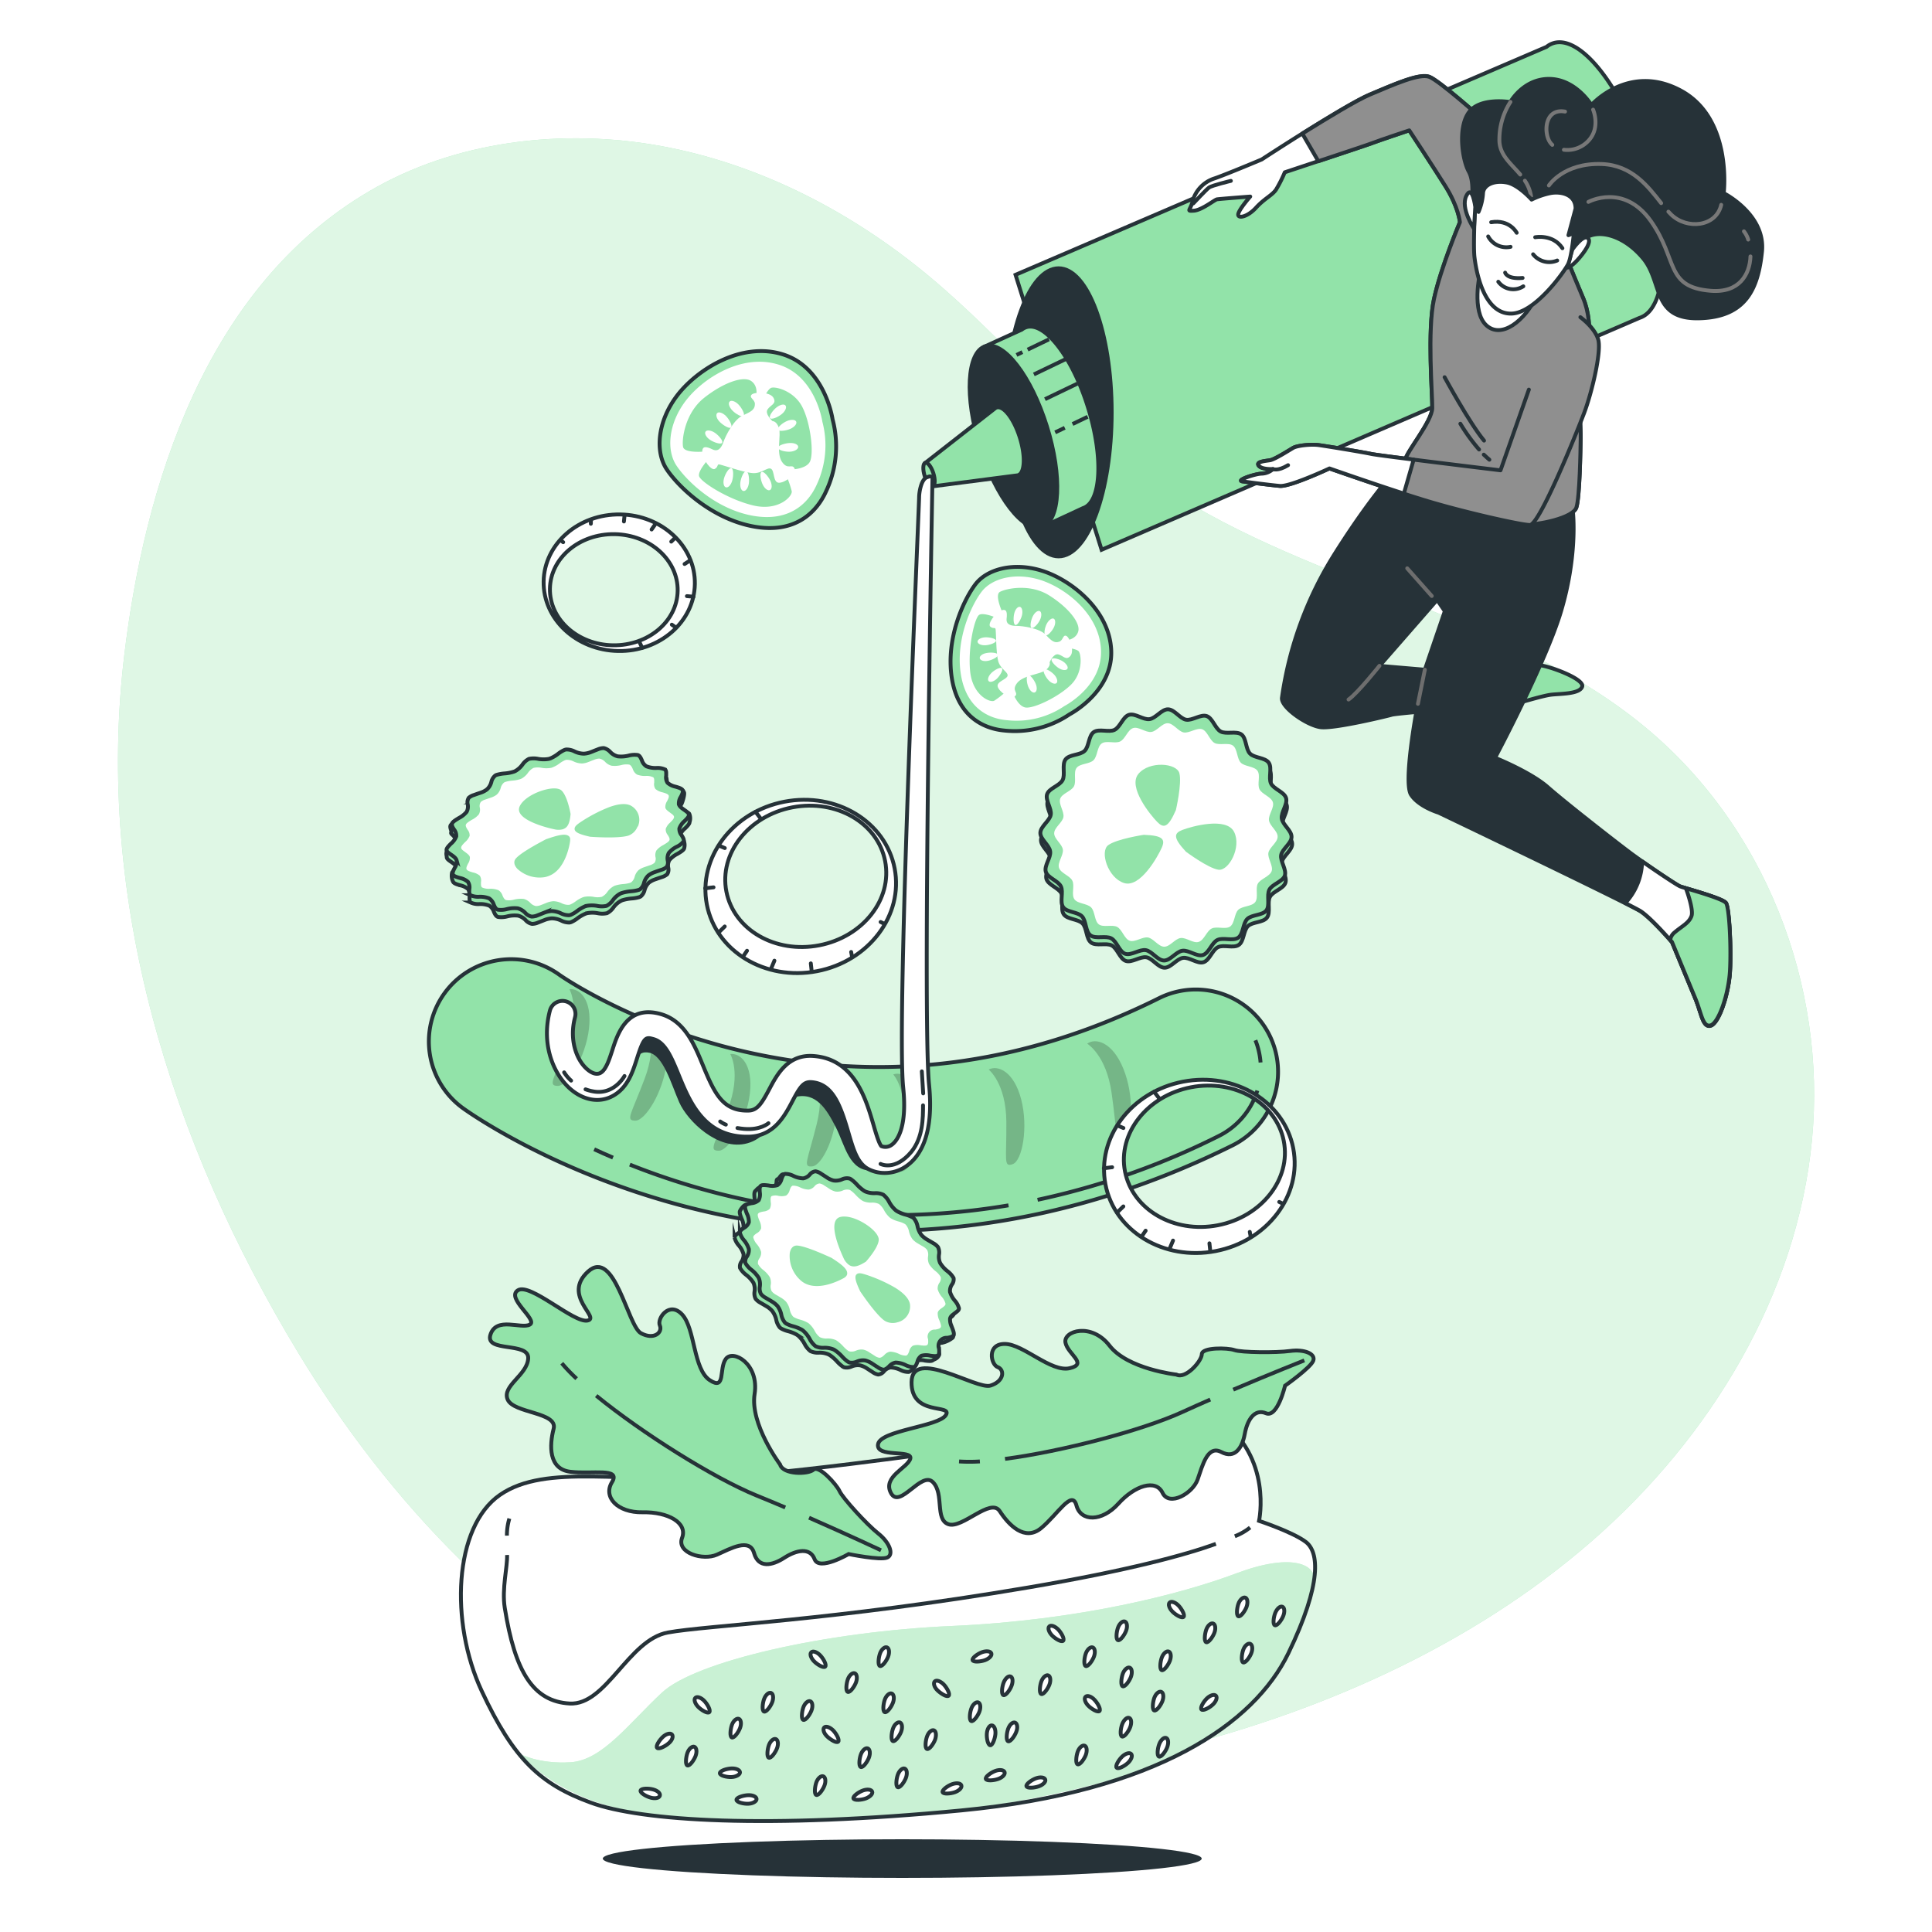 <svg class="animated" id="freepik_stories-deconstructed-food" xmlns="http://www.w3.org/2000/svg" viewBox="0 0 500 500" version="1.1" xmlnsXlink="http://www.w3.org/1999/xlink" xmlnsSvgjs="http://svgjs.com/svgjs"><style>svg#freepik_stories-deconstructed-food:not(.animated) .animable {opacity: 0;}svg#freepik_stories-deconstructed-food.animated #freepik--background-simple--inject-5 {animation: 1s 1 forwards cubic-bezier(.36,-0.01,.5,1.38) slideUp;animation-delay: 0s;}svg#freepik_stories-deconstructed-food.animated #freepik--Floor--inject-5 {animation: 1s 1 forwards cubic-bezier(.36,-0.01,.5,1.38) lightSpeedLeft;animation-delay: 0s;}svg#freepik_stories-deconstructed-food.animated #freepik--Bread--inject-5 {animation: 1s 1 forwards cubic-bezier(.36,-0.01,.5,1.38) zoomOut;animation-delay: 0s;}svg#freepik_stories-deconstructed-food.animated #freepik--Lettuce--inject-5 {animation: 1s 1 forwards cubic-bezier(.36,-0.01,.5,1.38) zoomOut;animation-delay: 0s;}svg#freepik_stories-deconstructed-food.animated #freepik--Jalapeno--inject-5 {animation: 1s 1 forwards cubic-bezier(.36,-0.01,.5,1.38) slideUp;animation-delay: 0s;}svg#freepik_stories-deconstructed-food.animated #freepik--Sausage--inject-5 {animation: 1s 1 forwards cubic-bezier(.36,-0.01,.5,1.38) slideRight;animation-delay: 0s;}svg#freepik_stories-deconstructed-food.animated #freepik--Onion--inject-5 {animation: 1s 1 forwards cubic-bezier(.36,-0.01,.5,1.38) slideUp;animation-delay: 0s;}svg#freepik_stories-deconstructed-food.animated #freepik--Cucumber--inject-5 {animation: 1s 1 forwards cubic-bezier(.36,-0.01,.5,1.38) slideUp;animation-delay: 0s;}svg#freepik_stories-deconstructed-food.animated #freepik--Mustard--inject-5 {animation: 1s 1 forwards cubic-bezier(.36,-0.01,.5,1.38) lightSpeedRight;animation-delay: 0s;}svg#freepik_stories-deconstructed-food.animated #freepik--Character--inject-5 {animation: 1s 1 forwards cubic-bezier(.36,-0.01,.5,1.38) slideRight;animation-delay: 0s;}            @keyframes slideUp {                0% {                    opacity: 0;                    transform: translateY(30px);                }                100% {                    opacity: 1;                    transform: inherit;                }            }                    @keyframes lightSpeedLeft {              from {                transform: translate3d(-50%, 0, 0) skewX(20deg);                opacity: 0;              }              60% {                transform: skewX(-10deg);                opacity: 1;              }              80% {                transform: skewX(2deg);              }              to {                opacity: 1;                transform: translate3d(0, 0, 0);              }            }                    @keyframes zoomOut {                0% {                    opacity: 0;                    transform: scale(1.5);                }                100% {                    opacity: 1;                    transform: scale(1);                }            }                    @keyframes slideRight {                0% {                    opacity: 0;                    transform: translateX(30px);                }                100% {                    opacity: 1;                    transform: translateX(0);                }            }                    @keyframes lightSpeedRight {              from {                transform: translate3d(50%, 0, 0) skewX(-20deg);                opacity: 0;              }              60% {                transform: skewX(10deg);                opacity: 1;              }              80% {                transform: skewX(-2deg);              }              to {                opacity: 1;                transform: translate3d(0, 0, 0);              }            }        </style><g id="freepik--background-simple--inject-5" class="animable" style="transform-origin: 250.016px 248.155px;"><path d="M77.24,350.19C100.77,389,133,422.8,174.56,444.1c39.72,20.37,82,19.63,124.77,9.47,41.45-9.83,81.25-27.46,112.46-54.59s53.34-64.23,57.15-104-12-81.89-44.73-108.06c-36.43-29.16-88.14-36.1-126.39-63.15-21.28-15-37.33-35.56-57.23-52.16-19.68-16.41-43.47-29-69.27-33.77s-53.67-1.36-75.78,11.66C53.16,74.41,37.42,125.61,32.15,169.68,24.63,232.61,44,295.37,77.24,350.19Z" style="fill: rgb(146, 227, 169); transform-origin: 250.016px 248.155px;" id="elixwlyjpom8h" class="animable"></path><g id="el2zd84c7fccp"><path d="M77.24,350.19C100.77,389,133,422.8,174.56,444.1c39.72,20.37,82,19.63,124.77,9.47,41.45-9.83,81.25-27.46,112.46-54.59s53.34-64.23,57.15-104-12-81.89-44.73-108.06c-36.43-29.16-88.14-36.1-126.39-63.15-21.28-15-37.33-35.56-57.23-52.16-19.68-16.41-43.47-29-69.27-33.77s-53.67-1.36-75.78,11.66C53.16,74.41,37.42,125.61,32.15,169.68,24.63,232.61,44,295.37,77.24,350.19Z" style="fill: rgb(255, 255, 255); opacity: 0.7; transform-origin: 250.016px 248.155px;" class="animable"></path></g></g><g id="freepik--Floor--inject-5" class="animable" style="transform-origin: 233.5px 481px;"><ellipse cx="233.5" cy="481" rx="77.5" ry="5" style="fill: rgb(38, 50, 56); transform-origin: 233.5px 481px;" id="eler9uz331dgo" class="animable"></ellipse></g><g id="freepik--Bread--inject-5" class="animable" style="transform-origin: 229.814px 417.918px;"><path d="M255.61,374.08s-42.79,6.38-68.34,8.15-45.94-3.61-57.89,4.65-13,33-4.71,50.76,15.24,24.14,28.25,28.89,45.48,6.86,95.94,2,75.76-22.44,84.57-40.68,7.87-26.26,4.5-28.81-12.09-5.44-12.09-5.44,3.58-16.5-10.36-26.36C306.18,360.65,278.54,367.38,255.61,374.08Z" style="fill: rgb(255, 255, 255); transform-origin: 229.814px 417.918px;" id="elwg9ota0eokd" class="animable"></path><path d="M134.55,453.89s4.89,2.71,13.13,2.18,15-10,23.66-18.05,42.06-15.77,75-17.22,59.38-8.26,73.62-13.62S340,405,340,408.26s-5.36,18-7.9,22.48c-6.34,11.24-17.43,19.8-30.68,25.18s-33.08,10-55.84,12.93-54,2.09-64.87,1.58S149.11,469.26,134.55,453.89Z" style="fill: rgb(146, 227, 169); transform-origin: 237.275px 437.625px;" id="el99q8s7heam" class="animable"></path><g id="eln1n7bh2of"><path d="M134.55,453.89s4.89,2.71,13.13,2.18,15-10,23.66-18.05,42.06-15.77,75-17.22,59.38-8.26,73.62-13.62S340,405,340,408.26s-4.79,18.24-7.9,22.48c-7.62,10.42-17.43,19.8-30.68,25.18s-33.08,10-55.84,12.93-54,2.09-64.87,1.58S149.11,469.26,134.55,453.89Z" style="fill: rgb(255, 255, 255); opacity: 0.5; transform-origin: 237.275px 437.625px;" class="animable"></path></g><path d="M255.61,374.08s-42.79,6.38-68.34,8.15-45.94-3.61-57.89,4.65-13,33-4.71,50.76,15.24,24.14,28.25,28.89,45.48,6.86,95.94,2,75.76-22.44,84.57-40.68,7.87-26.26,4.5-28.81-12.09-5.44-12.09-5.44,3.58-16.5-10.36-26.36C306.18,360.65,278.54,367.38,255.61,374.08Z" style="fill: none; stroke: rgb(38, 50, 56); stroke-miterlimit: 10; transform-origin: 229.814px 417.918px;" id="ela01stoaph4a" class="animable"></path><path d="M319.57,397.58a14.86,14.86,0,0,0,3.95-2.26" style="fill: rgb(255, 255, 255); stroke: rgb(38, 50, 56); stroke-miterlimit: 10; transform-origin: 321.545px 396.45px;" id="el8m8wgto9k9u" class="animable"></path><path d="M131.23,402.43c.14,3-1.39,8.71-.6,13.66,2.63,16.55,7.34,24.26,16.81,24.78s15.19-16.51,25.41-18.38,42.74-3.07,93.31-11.66c26.23-4.46,40.68-8.46,48.51-11.28" style="fill: rgb(255, 255, 255); stroke: rgb(38, 50, 56); stroke-miterlimit: 10; transform-origin: 222.536px 420.216px;" id="eld9cls8o90o" class="animable"></path><path d="M131.82,393a15.3,15.3,0,0,0-.63,4.42" style="fill: rgb(255, 255, 255); stroke: rgb(38, 50, 56); stroke-miterlimit: 10; transform-origin: 131.505px 395.21px;" id="elxivh16k1zqh" class="animable"></path><path d="M182.26,440.18c.83.86,1.74,2.5,1.3,2.93s-2.06-.53-2.89-1.39-1.15-1.89-.71-2.32S181.43,439.32,182.26,440.18Z" style="fill: rgb(255, 255, 255); stroke: rgb(38, 50, 56); stroke-miterlimit: 10; transform-origin: 181.719px 441.216px;" id="el8xqv7ufqvb7" class="animable"></path><path d="M199.84,440.54c-.43,1.11-1.54,2.63-2.11,2.41s-.39-2.09,0-3.2,1.24-1.84,1.81-1.62S200.26,439.43,199.84,440.54Z" style="fill: rgb(255, 255, 255); stroke: rgb(38, 50, 56); stroke-miterlimit: 10; transform-origin: 198.724px 440.531px;" id="elb3a0re4urmp" class="animable"></path><path d="M201.08,452.48c-.43,1.11-1.54,2.63-2.11,2.41s-.38-2.09,0-3.2,1.24-1.84,1.81-1.62S201.51,451.37,201.08,452.48Z" style="fill: rgb(255, 255, 255); stroke: rgb(38, 50, 56); stroke-miterlimit: 10; transform-origin: 199.967px 452.471px;" id="el0t3itoky93a" class="animable"></path><path d="M191.51,447.24c-.43,1.12-1.54,2.63-2.11,2.41s-.38-2.08,0-3.2,1.24-1.84,1.81-1.62S191.94,446.13,191.51,447.24Z" style="fill: rgb(255, 255, 255); stroke: rgb(38, 50, 56); stroke-miterlimit: 10; transform-origin: 190.397px 447.231px;" id="elshaxf06y6c8" class="animable"></path><path d="M180,454.48c-.43,1.11-1.54,2.63-2.11,2.41s-.38-2.09,0-3.2,1.24-1.84,1.81-1.62S180.43,453.36,180,454.48Z" style="fill: rgb(255, 255, 255); stroke: rgb(38, 50, 56); stroke-miterlimit: 10; transform-origin: 178.887px 454.471px;" id="els2xbwlrvqd" class="animable"></path><path d="M212.26,428.39c.83.86,1.74,2.5,1.3,2.93s-2.06-.53-2.89-1.39-1.15-1.89-.71-2.32S211.43,427.54,212.26,428.39Z" style="fill: rgb(255, 255, 255); stroke: rgb(38, 50, 56); stroke-miterlimit: 10; transform-origin: 211.719px 429.427px;" id="el8wsb53yd82a" class="animable"></path><path d="M229.84,428.75c-.43,1.12-1.54,2.63-2.11,2.41s-.38-2.09,0-3.2,1.24-1.84,1.81-1.62S230.27,427.64,229.84,428.75Z" style="fill: rgb(255, 255, 255); stroke: rgb(38, 50, 56); stroke-miterlimit: 10; transform-origin: 228.727px 428.741px;" id="ela5qny9fctsd" class="animable"></path><path d="M231.08,440.69c-.43,1.12-1.54,2.63-2.11,2.41s-.38-2.09,0-3.2,1.24-1.84,1.81-1.62S231.51,439.58,231.08,440.69Z" style="fill: rgb(255, 255, 255); stroke: rgb(38, 50, 56); stroke-miterlimit: 10; transform-origin: 229.967px 440.681px;" id="elh8rash4zvhn" class="animable"></path><path d="M221.51,435.46c-.43,1.11-1.54,2.62-2.11,2.4s-.38-2.08,0-3.2,1.24-1.84,1.81-1.62S221.94,434.34,221.51,435.46Z" style="fill: rgb(255, 255, 255); stroke: rgb(38, 50, 56); stroke-miterlimit: 10; transform-origin: 220.397px 435.441px;" id="elg8cq0mirx6" class="animable"></path><path d="M210,442.69c-.43,1.12-1.54,2.63-2.11,2.41s-.38-2.09,0-3.2,1.24-1.84,1.81-1.62S210.43,441.58,210,442.69Z" style="fill: rgb(255, 255, 255); stroke: rgb(38, 50, 56); stroke-miterlimit: 10; transform-origin: 208.887px 442.681px;" id="ely1f0mgl183n" class="animable"></path><path d="M215.62,447.82c.83.86,1.74,2.51,1.3,2.93s-2-.53-2.88-1.38-1.15-1.9-.72-2.32S214.79,447,215.62,447.82Z" style="fill: rgb(255, 255, 255); stroke: rgb(38, 50, 56); stroke-miterlimit: 10; transform-origin: 215.077px 448.864px;" id="elk9pmnjrh09" class="animable"></path><path d="M233.2,448.19c-.43,1.11-1.54,2.62-2.11,2.4s-.38-2.08,0-3.2,1.24-1.84,1.81-1.62S233.63,447.07,233.2,448.19Z" style="fill: rgb(255, 255, 255); stroke: rgb(38, 50, 56); stroke-miterlimit: 10; transform-origin: 232.087px 448.171px;" id="elq723nww1zf" class="animable"></path><path d="M234.44,460.13c-.42,1.11-1.53,2.62-2.1,2.4s-.39-2.08,0-3.2,1.23-1.84,1.8-1.62S234.87,459,234.44,460.13Z" style="fill: rgb(255, 255, 255); stroke: rgb(38, 50, 56); stroke-miterlimit: 10; transform-origin: 233.331px 460.111px;" id="elt0asv07bntf" class="animable"></path><path d="M224.87,454.89c-.42,1.11-1.53,2.63-2.1,2.41s-.39-2.09,0-3.2,1.23-1.84,1.8-1.62S225.3,453.77,224.87,454.89Z" style="fill: rgb(255, 255, 255); stroke: rgb(38, 50, 56); stroke-miterlimit: 10; transform-origin: 223.761px 454.881px;" id="elr64hakudmi" class="animable"></path><path d="M213.36,462.12c-.43,1.12-1.54,2.63-2.11,2.41s-.38-2.08,0-3.2,1.24-1.84,1.81-1.62S213.79,461,213.36,462.12Z" style="fill: rgb(255, 255, 255); stroke: rgb(38, 50, 56); stroke-miterlimit: 10; transform-origin: 212.247px 462.111px;" id="el14i90krikyd" class="animable"></path><path d="M244.22,435.92c.83.86,1.73,2.5,1.29,2.93s-2-.53-2.88-1.38-1.15-1.9-.71-2.33S243.38,435.07,244.22,435.92Z" style="fill: rgb(255, 255, 255); stroke: rgb(38, 50, 56); stroke-miterlimit: 10; transform-origin: 243.669px 436.957px;" id="el411te312inl" class="animable"></path><path d="M261.79,436.28c-.42,1.12-1.54,2.63-2.11,2.41s-.38-2.08.05-3.2,1.23-1.84,1.8-1.62S262.22,435.17,261.79,436.28Z" style="fill: rgb(255, 255, 255); stroke: rgb(38, 50, 56); stroke-miterlimit: 10; transform-origin: 260.687px 436.271px;" id="el83ircyk2tv3" class="animable"></path><path d="M263,448.22c-.42,1.12-1.53,2.63-2.1,2.41s-.39-2.08,0-3.2,1.23-1.84,1.8-1.62S263.46,447.11,263,448.22Z" style="fill: rgb(255, 255, 255); stroke: rgb(38, 50, 56); stroke-miterlimit: 10; transform-origin: 261.897px 448.211px;" id="elhxp8pkxyr3v" class="animable"></path><path d="M253.46,443c-.42,1.11-1.53,2.63-2.1,2.41s-.39-2.09,0-3.2,1.23-1.84,1.8-1.63S253.89,441.87,253.46,443Z" style="fill: rgb(255, 255, 255); stroke: rgb(38, 50, 56); stroke-miterlimit: 10; transform-origin: 252.351px 442.988px;" id="elgvdj99ytzcd" class="animable"></path><path d="M242,450.22c-.42,1.12-1.53,2.63-2.1,2.41s-.39-2.08,0-3.2,1.23-1.84,1.8-1.62S242.38,449.11,242,450.22Z" style="fill: rgb(255, 255, 255); stroke: rgb(38, 50, 56); stroke-miterlimit: 10; transform-origin: 240.88px 450.211px;" id="elqxcuvoboej" class="animable"></path><path d="M273.85,421.7c.83.86,1.73,2.5,1.29,2.93s-2.05-.53-2.88-1.39-1.15-1.89-.71-2.32S273,420.85,273.85,421.7Z" style="fill: rgb(255, 255, 255); stroke: rgb(38, 50, 56); stroke-miterlimit: 10; transform-origin: 273.304px 422.737px;" id="elpug2cxhbf7" class="animable"></path><path d="M291.42,422.06c-.42,1.12-1.53,2.63-2.1,2.41s-.39-2.09,0-3.2,1.23-1.84,1.8-1.62S291.85,421,291.42,422.06Z" style="fill: rgb(255, 255, 255); stroke: rgb(38, 50, 56); stroke-miterlimit: 10; transform-origin: 290.311px 422.051px;" id="el7kbgi4exmso" class="animable"></path><path d="M292.67,434c-.43,1.12-1.54,2.63-2.11,2.41s-.39-2.09,0-3.2,1.24-1.84,1.81-1.62S293.09,432.89,292.67,434Z" style="fill: rgb(255, 255, 255); stroke: rgb(38, 50, 56); stroke-miterlimit: 10; transform-origin: 291.554px 433.991px;" id="ele55k0x1dl3r" class="animable"></path><path d="M283.1,428.77c-.43,1.11-1.54,2.62-2.11,2.4s-.39-2.08,0-3.2,1.24-1.84,1.81-1.62S283.52,427.65,283.1,428.77Z" style="fill: rgb(255, 255, 255); stroke: rgb(38, 50, 56); stroke-miterlimit: 10; transform-origin: 281.984px 428.751px;" id="elq54p24de6ye" class="animable"></path><path d="M271.58,436c-.42,1.11-1.53,2.63-2.1,2.41s-.39-2.09,0-3.2,1.23-1.84,1.8-1.62S272,434.89,271.58,436Z" style="fill: rgb(255, 255, 255); stroke: rgb(38, 50, 56); stroke-miterlimit: 10; transform-origin: 270.469px 435.991px;" id="el261z24m976k" class="animable"></path><path d="M283.24,439.9c.83.85,1.74,2.5,1.3,2.92s-2.05-.53-2.89-1.38-1.15-1.9-.71-2.32S282.41,439,283.24,439.9Z" style="fill: rgb(255, 255, 255); stroke: rgb(38, 50, 56); stroke-miterlimit: 10; transform-origin: 282.698px 440.928px;" id="elrhhf1r83jda" class="animable"></path><path d="M300.82,440.26c-.43,1.11-1.54,2.62-2.11,2.4s-.38-2.08,0-3.2,1.24-1.84,1.81-1.62S301.25,439.14,300.82,440.26Z" style="fill: rgb(255, 255, 255); stroke: rgb(38, 50, 56); stroke-miterlimit: 10; transform-origin: 299.707px 440.241px;" id="elyk1mi1h0fsh" class="animable"></path><path d="M302.06,452.2c-.42,1.11-1.54,2.62-2.11,2.41s-.38-2.09.05-3.21,1.23-1.84,1.8-1.62S302.49,451.08,302.06,452.2Z" style="fill: rgb(255, 255, 255); stroke: rgb(38, 50, 56); stroke-miterlimit: 10; transform-origin: 300.957px 452.185px;" id="eljfmxmkl70j8" class="animable"></path><path d="M292.49,447c-.42,1.11-1.54,2.63-2.11,2.41s-.38-2.09.05-3.2,1.23-1.84,1.8-1.62S292.92,445.85,292.49,447Z" style="fill: rgb(255, 255, 255); stroke: rgb(38, 50, 56); stroke-miterlimit: 10; transform-origin: 291.387px 446.991px;" id="elyy964r9p1xo" class="animable"></path><path d="M281,454.19c-.43,1.12-1.54,2.63-2.11,2.41s-.38-2.08,0-3.2,1.24-1.84,1.81-1.62S281.41,453.08,281,454.19Z" style="fill: rgb(255, 255, 255); stroke: rgb(38, 50, 56); stroke-miterlimit: 10; transform-origin: 279.883px 454.181px;" id="el8853j9yskkt" class="animable"></path><path d="M305,415.52c.83.86,1.74,2.5,1.3,2.93s-2.06-.53-2.89-1.39-1.15-1.89-.71-2.32S304.19,414.67,305,415.52Z" style="fill: rgb(255, 255, 255); stroke: rgb(38, 50, 56); stroke-miterlimit: 10; transform-origin: 304.459px 416.557px;" id="elsbge6c3e0w" class="animable"></path><path d="M322.6,415.88c-.43,1.12-1.54,2.63-2.11,2.41s-.39-2.08,0-3.2,1.24-1.84,1.81-1.62S323,414.77,322.6,415.88Z" style="fill: rgb(255, 255, 255); stroke: rgb(38, 50, 56); stroke-miterlimit: 10; transform-origin: 321.479px 415.871px;" id="elrtdol6udph" class="animable"></path><path d="M323.84,427.82c-.43,1.12-1.54,2.63-2.11,2.41s-.38-2.08,0-3.2,1.24-1.84,1.81-1.62S324.27,426.71,323.84,427.82Z" style="fill: rgb(255, 255, 255); stroke: rgb(38, 50, 56); stroke-miterlimit: 10; transform-origin: 322.727px 427.811px;" id="elk2drmmn08u" class="animable"></path><path d="M314.27,422.59c-.43,1.11-1.54,2.62-2.11,2.41s-.38-2.09,0-3.21,1.24-1.84,1.81-1.62S314.7,421.47,314.27,422.59Z" style="fill: rgb(255, 255, 255); stroke: rgb(38, 50, 56); stroke-miterlimit: 10; transform-origin: 313.157px 422.575px;" id="elaqj8tb5bgpi" class="animable"></path><path d="M302.76,429.82c-.43,1.12-1.54,2.63-2.11,2.41s-.39-2.09,0-3.2,1.24-1.84,1.81-1.62S303.18,428.71,302.76,429.82Z" style="fill: rgb(255, 255, 255); stroke: rgb(38, 50, 56); stroke-miterlimit: 10; transform-origin: 301.644px 429.811px;" id="elh3cm7zaphs" class="animable"></path><path d="M257.61,448.78c-.11,1.18-.75,3-1.36,2.89s-.95-1.89-.85-3.08.68-2.11,1.29-2.06S257.71,447.59,257.61,448.78Z" style="fill: rgb(255, 255, 255); stroke: rgb(38, 50, 56); stroke-miterlimit: 10; transform-origin: 256.504px 449.101px;" id="el0rxp9tlni5c" class="animable"></path><path d="M268.85,462.29c-1.12.41-3,.56-3.2,0s1.33-1.65,2.45-2.06,2.2-.27,2.41.3S270,461.88,268.85,462.29Z" style="fill: rgb(255, 255, 255); stroke: rgb(38, 50, 56); stroke-miterlimit: 10; transform-origin: 268.089px 461.325px;" id="el6qtqeswbnu" class="animable"></path><path d="M313.88,441.14c-.86.82-2.52,1.71-2.94,1.27s.55-2.05,1.41-2.87,1.91-1.13,2.33-.69S314.75,440.32,313.88,441.14Z" style="fill: rgb(255, 255, 255); stroke: rgb(38, 50, 56); stroke-miterlimit: 10; transform-origin: 312.848px 440.588px;" id="elh5puzz50xr4" class="animable"></path><path d="M332.09,418.24c-.45,1.11-1.59,2.6-2.16,2.37s-.34-2.1.11-3.2,1.27-1.82,1.84-1.59S332.54,417.14,332.09,418.24Z" style="fill: rgb(255, 255, 255); stroke: rgb(38, 50, 56); stroke-miterlimit: 10; transform-origin: 330.984px 418.205px;" id="elu9wpup9dv1s" class="animable"></path><path d="M291.93,456.22c-.86.82-2.51,1.71-2.94,1.26s.55-2.05,1.42-2.87,1.9-1.13,2.33-.69S292.8,455.39,291.93,456.22Z" style="fill: rgb(255, 255, 255); stroke: rgb(38, 50, 56); stroke-miterlimit: 10; transform-origin: 290.903px 455.66px;" id="elzyp6kaq6ci" class="animable"></path><path d="M247.15,463.81c-1.12.4-3,.56-3.2,0s1.32-1.66,2.45-2.06,2.2-.28,2.4.3S248.27,463.4,247.15,463.81Z" style="fill: rgb(255, 255, 255); stroke: rgb(38, 50, 56); stroke-miterlimit: 10; transform-origin: 246.383px 462.844px;" id="elsip8m3fowk" class="animable"></path><path d="M193.65,466.81c-1.19.05-3-.37-3.05-1s1.77-1.17,3-1.22,2.18.4,2.2,1S194.84,466.76,193.65,466.81Z" style="fill: rgb(255, 255, 255); stroke: rgb(38, 50, 56); stroke-miterlimit: 10; transform-origin: 193.2px 465.7px;" id="elsr0c2zv70dl" class="animable"></path><path d="M189.3,459.9c-1.19.05-3-.37-3-1s1.76-1.18,3-1.23,2.18.41,2.21,1S190.49,459.86,189.3,459.9Z" style="fill: rgb(255, 255, 255); stroke: rgb(38, 50, 56); stroke-miterlimit: 10; transform-origin: 188.905px 458.785px;" id="elsfc906zbx1h" class="animable"></path><path d="M168.4,465.23c-1.16-.31-2.78-1.25-2.62-1.84s2-.6,3.18-.3,2,1,1.81,1.63S169.55,465.54,168.4,465.23Z" style="fill: rgb(255, 255, 255); stroke: rgb(38, 50, 56); stroke-miterlimit: 10; transform-origin: 168.283px 464.136px;" id="elx2fn2sabo8" class="animable"></path><path d="M173.06,451.15c-.89.8-2.57,1.64-3,1.19s.6-2,1.49-2.83,1.94-1.08,2.35-.62S174,450.36,173.06,451.15Z" style="fill: rgb(255, 255, 255); stroke: rgb(38, 50, 56); stroke-miterlimit: 10; transform-origin: 172.018px 450.564px;" id="elo8yaqafumw" class="animable"></path><path d="M224.07,465.44c-1.12.41-3,.56-3.2,0s1.32-1.65,2.45-2.06,2.2-.27,2.4.3S225.19,465,224.07,465.44Z" style="fill: rgb(255, 255, 255); stroke: rgb(38, 50, 56); stroke-miterlimit: 10; transform-origin: 223.303px 464.475px;" id="elndxcudjf6d" class="animable"></path><path d="M258.33,460.39c-1.12.41-3,.56-3.2,0s1.33-1.66,2.45-2.07,2.2-.27,2.41.3S259.46,460,258.33,460.39Z" style="fill: rgb(255, 255, 255); stroke: rgb(38, 50, 56); stroke-miterlimit: 10; transform-origin: 257.569px 459.42px;" id="el5pkjprmirlg" class="animable"></path><path d="M254.91,429.65c-1.12.4-3,.56-3.2,0s1.32-1.66,2.44-2.06,2.2-.28,2.41.3S256,429.24,254.91,429.65Z" style="fill: rgb(255, 255, 255); stroke: rgb(38, 50, 56); stroke-miterlimit: 10; transform-origin: 254.143px 428.684px;" id="el2i0a3a7oavo" class="animable"></path></g><g id="freepik--Lettuce--inject-5" class="animable" style="transform-origin: 233.377px 366.353px;"><path d="M201.88,379s-7.82-10.42-6.59-18.23-5.58-11.62-7.44-9.09.05,8.31-4.19,5.49-3.76-13.29-7.09-16.94-6.6,1-5.81,2.79-1.49,3.87-4.9,2-6.84-22.17-13.68-15.94,3.37,12-.16,12.68-14.84-9.87-18-7.83,5.32,7.67,3.08,8.88-8.64-2.15-10.17,2.59,10,1.77,9.77,6.14-6.89,7.11-5.31,10.68,13,3.22,11.89,7.54-1.35,10.43,4.3,11.13,13.16-1.14,10.8,2.69,1.38,7.93,7.94,7.8S178,394.09,176.52,398s5.41,5.94,9,4.35,8.51-4.41,9.63-.42,4.66,3.27,7.82,1.23,6.68-2.75,7.85.37,8.8-1.34,8.8-1.34,8.23,1.69,10,.9.61-3.91-2.34-6.23-9.19-9.17-10-10.95-5.37-6.81-6.74-5.56S202.63,381.68,201.88,379Z" style="fill: rgb(146, 227, 169); stroke: rgb(38, 50, 56); stroke-miterlimit: 10; transform-origin: 178.623px 366.353px;" id="elu30to4ml1vg" class="animable"></path><path d="M149.23,356.8a44.44,44.44,0,0,1-3.84-4" style="fill: none; stroke: rgb(38, 50, 56); stroke-miterlimit: 10; transform-origin: 147.31px 354.8px;" id="elj6xdent71n" class="animable"></path><path d="M203.23,390.13c-2.49-1.06-5-2.1-7.41-3.08-11.06-4.5-29.6-16.13-41.52-25.85" style="fill: none; stroke: rgb(38, 50, 56); stroke-miterlimit: 10; transform-origin: 178.765px 375.665px;" id="el8646econqdd" class="animable"></path><path d="M228,401.21s-8.52-4-18.62-8.43" style="fill: none; stroke: rgb(38, 50, 56); stroke-miterlimit: 10; transform-origin: 218.69px 396.995px;" id="eltlrujp62mil" class="animable"></path><path d="M304.45,355.74s-12.6-1.4-17.31-7.49-12-3.8-11.4-.78,5.92,5.5,1.09,6.62-11.92-6.2-16.72-6.28-3.7,5.35-1.9,6,1.74,3.64-1.88,4.78-20.28-9.94-20.42-.93,10.73,5.58,8.88,8.56-16.9,3.93-17.55,7.53,9,1.34,8.35,3.74-7.29,4.69-5,8.93,7.9-5.88,10.86-2.83.45,9.62,4,10.88,10.93-7,13.28-3.39,6.48,7.92,10.74,4.38,8-10.08,9.11-5.86,6.54,4.31,10.83-.43,9.72-6.45,11.46-2.82,7.81.13,9.07-3.45,2.55-9,6.12-7.12,5.43-1.11,6.09-4.71,2.51-6.57,5.49-5.32,4.93-7.13,4.93-7.13,6.68-4.7,7.31-6.49-2.35-3-6-2.5-12.62.4-14.41-.23-8.41-.74-8.44,1.06S306.83,357,304.45,355.74Z" style="fill: rgb(146, 227, 169); stroke: rgb(38, 50, 56); stroke-miterlimit: 10; transform-origin: 283.587px 370.6px;" id="elrhjb2fo38dj" class="animable"></path><path d="M253.59,378.22a42.8,42.8,0,0,1-5.39,0" style="fill: none; stroke: rgb(38, 50, 56); stroke-miterlimit: 10; transform-origin: 250.895px 378.262px;" id="elgg4hejt9e6w" class="animable"></path><path d="M313.22,362.2c-2.41,1.05-4.82,2.13-7.12,3.18-10.57,4.85-31.17,10.22-46,12.18" style="fill: none; stroke: rgb(38, 50, 56); stroke-miterlimit: 10; transform-origin: 286.66px 369.88px;" id="elp3gmf4rlh1" class="animable"></path><path d="M337.56,352.07s-8.52,3.37-18.4,7.57" style="fill: none; stroke: rgb(38, 50, 56); stroke-miterlimit: 10; transform-origin: 328.36px 355.855px;" id="ely9pbzbq8vx" class="animable"></path></g><g id="freepik--Jalapeno--inject-5" class="animable" style="transform-origin: 229.151px 140.037px;"><path d="M215.47,108.53s-1.88-13.35-12.81-16.8-22.5,4.08-27.52,10.77-5.6,14.4-2.64,18.89,11.48,12.8,22.43,14.85,16.48-3.81,18.84-9.05A27.25,27.25,0,0,0,215.47,108.53Z" style="fill: rgb(146, 227, 169); stroke: rgb(38, 50, 56); stroke-miterlimit: 10; transform-origin: 193.546px 113.762px;" id="elfhbywma4nyo" class="animable"></path><path d="M212.83,109.15s-1.66-11.74-11.27-14.77-19.78,3.59-24.19,9.47-4.93,12.66-2.32,16.61,10.09,11.25,19.71,13,14.49-3.34,16.57-7.95A24,24,0,0,0,212.83,109.15Z" style="fill: rgb(255, 255, 255); transform-origin: 193.546px 113.717px;" id="elyqwercppdin" class="animable"></path><path d="M195.67,102.61s.7-2.64-1.26-4-7,.28-12.12,4.3-5.88,11-5.51,12.76,5.94,1.16,5.94,1.16l.77,1.86s-2.83,3-2.59,4.46,7.45,6.08,14,7.65,10.23-2.35,10-3.68a25.24,25.24,0,0,0-1.27-3.73l.43-1.85s4.24.07,5.46-1.9.3-10.06-1.89-14.33-7.19-5.41-8.13-4.9-1.9,2.75-1.9,2.75A5.32,5.32,0,0,1,195.67,102.61Z" style="fill: rgb(146, 227, 169); transform-origin: 193.382px 114.653px;" id="elf1y7rue8tmv" class="animable"></path><path d="M199.93,109s-2.09-1.89-1.27-3.07,2.4-1.42,1.5-3-5-1.54-5.68-.76.91,1.21.89,2.4-.56,1.85-3,2.87-4.59,5.35-5.14,6.93-1.37,2.63-2.82,1.94-2.76-1.1-2.66.76,2.31,4.8,3.24,4.29.55-1.19,1.08-1.18,6.33,2.09,8.71,2.26,3.86-1.66,4.78-1.11.48,3.45,1.93,3.6,4.8-2.17,4.16-3.64-1.73.5-3.28-1.77-.15-6.89-.78-8.76S199.93,109,199.93,109Z" style="fill: rgb(255, 255, 255); transform-origin: 193.737px 113.29px;" id="elm6yl2c5xi7l" class="animable"></path><path d="M191.13,104.7c.83.86,1.74,2.5,1.3,2.93s-2.06-.53-2.89-1.39-1.15-1.89-.71-2.32S190.3,103.84,191.13,104.7Z" style="fill: rgb(255, 255, 255); transform-origin: 190.589px 105.736px;" id="elaiylhgjhimq" class="animable"></path><path d="M202.28,107.2c-.93.75-2.65,1.5-3,1s.72-2,1.65-2.74,2-1,2.37-.5S203.21,106.45,202.28,107.2Z" style="fill: rgb(255, 255, 255); transform-origin: 201.32px 106.532px;" id="ele4r6svn1tbi" class="animable"></path><path d="M187.39,123.74c.32-1.14,1.29-2.75,1.88-2.58s.57,2,.24,3.19-1.06,1.94-1.65,1.77S187.06,124.89,187.39,123.74Z" style="fill: rgb(255, 255, 255); transform-origin: 188.487px 123.646px;" id="elzke5y9jrwsh" class="animable"></path><path d="M191.61,124.77c.17-1.18.91-2.91,1.51-2.82s.85,1.94.69,3.12-.79,2.08-1.4,2S191.45,126,191.61,124.77Z" style="fill: rgb(255, 255, 255); transform-origin: 192.714px 124.511px;" id="elfp7vsfia5y" class="animable"></path><path d="M197.35,125.33c-.5-1.08-.81-2.93-.26-3.19s1.77,1.18,2.27,2.26.46,2.17-.1,2.43S197.85,126.42,197.35,125.33Z" style="fill: rgb(255, 255, 255); transform-origin: 198.254px 124.498px;" id="ell6nelb8da78" class="animable"></path><path d="M204.52,111c-1.1.48-3,.74-3.2.18s1.22-1.74,2.32-2.21,2.18-.4,2.42.16S205.61,110.52,204.52,111Z" style="fill: rgb(255, 255, 255); transform-origin: 203.704px 110.078px;" id="elwppkwn64i7m" class="animable"></path><path d="M204.43,116.9c-1.2.06-3-.35-3.05-1s1.75-1.19,3-1.25,2.18.4,2.2,1S205.62,116.85,204.43,116.9Z" style="fill: rgb(255, 255, 255); transform-origin: 203.98px 115.775px;" id="el76grv7w3jvw" class="animable"></path><path d="M187.9,107.69c.83.86,1.74,2.5,1.3,2.93s-2-.53-2.88-1.38-1.15-1.9-.72-2.33S187.07,106.84,187.9,107.69Z" style="fill: rgb(255, 255, 255); transform-origin: 187.357px 108.727px;" id="el5jdp8k593zg" class="animable"></path><path d="M185,112c1,.67,2.22,2.09,1.88,2.6s-2.12-.1-3.11-.76-1.52-1.62-1.18-2.13S184.05,111.35,185,112Z" style="fill: rgb(255, 255, 255); transform-origin: 184.713px 113.097px;" id="elmu800a37jq9" class="animable"></path><path d="M276.83,184.85s11.09-5.74,10.76-16.35-10.44-18.42-17.83-20.76-14.31-.49-17.32,3.47-7.69,13.95-6.13,24.15,8.37,13.25,13.68,13.71A25.27,25.27,0,0,0,276.83,184.85Z" style="fill: rgb(146, 227, 169); stroke: rgb(38, 50, 56); stroke-miterlimit: 10; transform-origin: 266.799px 167.959px;" id="el8emqiifvqnr" class="animable"></path><path d="M275.47,182.72s9.76-5,9.47-14.37-9.19-16.19-15.68-18.25-12.58-.44-15.23,3.05-6.76,12.27-5.38,21.24,7.35,11.64,12,12A22.14,22.14,0,0,0,275.47,182.72Z" style="fill: rgb(255, 255, 255); transform-origin: 266.66px 167.856px;" id="elfolia3foed7" class="animable"></path><path d="M275.94,165.72s2.52-.19,3.11-2.32-2.4-6.06-7.48-9.28-11.44-1.76-12.84-.91.81,5.55.81,5.55l-1.4,1.23s-3.48-1.55-4.69-.89-3,8.37-2.38,14.62,5.19,8.23,6.27,7.61a22.86,22.86,0,0,0,2.88-2.25l1.74-.19s1.24,3.72,3.33,4.19,8.89-2.82,12-6,2.53-8,1.79-8.61-3-.82-3-.82A5.18,5.18,0,0,1,275.94,165.72Z" style="fill: rgb(146, 227, 169); transform-origin: 265.305px 167.629px;" id="elgunc6ky2yac" class="animable"></path><path d="M271.63,171.42s1-2.41,2.29-2.06,2,1.67,3.1.39-.19-4.84-1.08-5.19-.77,1.16-1.82,1.51-1.79.07-3.41-1.72-6.09-2.37-7.64-2.37-2.72-.39-2.56-1.87.12-2.75-1.47-2.09-3.5,3.48-2.76,4.14,1.2.12,1.36.59.11,6.17.68,8.3,2.64,2.87,2.44,3.84-2.87,1.47-2.56,2.79,3.37,3.54,4.46,2.53-1-1.36.54-3.41,6-2.25,7.42-3.37S271.63,171.42,271.63,171.42Z" style="fill: rgb(255, 255, 255); transform-origin: 266.78px 169.153px;" id="el4mgyzahh03x" class="animable"></path><path d="M272.73,162.39c-.5,1-1.66,2.29-2.17,2s-.16-2,.33-2.94,1.31-1.59,1.81-1.34S273.22,161.4,272.73,162.39Z" style="fill: rgb(255, 255, 255); transform-origin: 271.698px 162.244px;" id="eldmopakgetig" class="animable"></path><path d="M274,172.91c-.94-.59-2.12-1.86-1.82-2.34s2,0,2.9.6,1.46,1.45,1.16,1.93S274.89,173.49,274,172.91Z" style="fill: rgb(255, 255, 255); transform-origin: 274.227px 171.892px;" id="elwb07q7vcy6f" class="animable"></path><path d="M254.93,164.94c1.1-.06,2.81.3,2.84.86s-1.61,1.13-2.72,1.19-2-.34-2.06-.9S253.83,165,254.93,164.94Z" style="fill: rgb(255, 255, 255); transform-origin: 255.379px 165.965px;" id="ellteuolzow5o" class="animable"></path><path d="M255.33,169c1.08-.22,2.82-.1,2.93.45s-1.44,1.34-2.53,1.56-2-.06-2.16-.62S254.24,169.17,255.33,169Z" style="fill: rgb(255, 255, 255); transform-origin: 255.908px 169.991px;" id="elhyfzxdg3tnd" class="animable"></path><path d="M256.59,174.15c.79-.77,2.32-1.61,2.71-1.21s-.49,1.91-1.28,2.68-1.76,1.06-2.15.66S255.8,174.92,256.59,174.15Z" style="fill: rgb(255, 255, 255); transform-origin: 257.55px 174.648px;" id="el161h8k0w7om" class="animable"></path><path d="M271.32,176c-.75-.81-1.55-2.36-1.13-2.74s1.89.54,2.64,1.35,1,1.78.6,2.17S272.07,176.83,271.32,176Z" style="fill: rgb(255, 255, 255); transform-origin: 271.847px 175.056px;" id="ellinbpm6tdz8" class="animable"></path><path d="M266.12,177.75c-.41-1-.61-2.75-.08-3s1.57,1.17,2,2.2.32,2-.21,2.24S266.54,178.78,266.12,177.75Z" style="fill: rgb(255, 255, 255); transform-origin: 267.012px 176.98px;" id="el7ebttv53krj" class="animable"></path><path d="M269.12,160.49c-.49,1-1.65,2.28-2.16,2s-.17-2,.33-3,1.3-1.58,1.81-1.33S269.62,159.5,269.12,160.49Z" style="fill: rgb(255, 255, 255); transform-origin: 268.098px 160.316px;" id="eluyhvs3dquv" class="animable"></path><path d="M264.47,159.31c-.28,1.07-1.15,2.57-1.69,2.43s-.57-1.88-.29-3,.95-1.82,1.49-1.68S264.75,158.24,264.47,159.31Z" style="fill: rgb(255, 255, 255); transform-origin: 263.453px 159.396px;" id="eli68clb0tumg" class="animable"></path></g><g id="freepik--Sausage--inject-5" class="animable" style="transform-origin: 220.877px 283.418px;"><path d="M224,318.57a198.07,198.07,0,0,1-45.38-6c-35.5-9-57.89-25.11-58.83-25.79a21.29,21.29,0,0,1,25-34.49c.44.31,18.11,12.65,46,19.41,36.76,8.91,73.5,4.41,109.18-13.38a21.29,21.29,0,0,1,19,38.11C284.1,313.76,251.53,319,224,318.57Z" style="fill: rgb(146, 227, 169); stroke: rgb(38, 50, 56); stroke-miterlimit: 10; transform-origin: 220.877px 283.418px;" id="el11h5ng1mlbk" class="animable"></path><path d="M325.4,282.24a19.56,19.56,0,0,1-10,11.76,195.4,195.4,0,0,1-46.88,16.51" style="fill: none; stroke: rgb(38, 50, 56); stroke-miterlimit: 10; transform-origin: 296.96px 296.375px;" id="elgq9t5aa8mpg" class="animable"></path><path d="M324.9,269.22a19.6,19.6,0,0,1,1.33,5.75" style="fill: none; stroke: rgb(38, 50, 56); stroke-miterlimit: 10; transform-origin: 325.565px 272.095px;" id="elitl41di8jwr" class="animable"></path><path d="M158.64,299.59q-2.53-1.08-4.86-2.16" style="fill: none; stroke: rgb(38, 50, 56); stroke-miterlimit: 10; transform-origin: 156.21px 298.51px;" id="elchdu0fmltoc" class="animable"></path><path d="M261,311.94a181.7,181.7,0,0,1-75-3.06,187.09,187.09,0,0,1-23-7.48" style="fill: none; stroke: rgb(38, 50, 56); stroke-miterlimit: 10; transform-origin: 212px 307.938px;" id="eltwvxbne3e7" class="animable"></path><g id="elt2v9ottb0x"><path d="M147.36,256s2.91,4.91-.6,14.21-5,10.77-2.42,10.82,7.23-7.37,8.09-14.84S150,255.69,147.36,256Z" style="opacity: 0.2; transform-origin: 147.804px 268.504px;" class="animable"></path></g><g id="elbcbmprtjpxl"><path d="M167.43,265s2.91,4.91-.61,14.21-5,10.78-2.42,10.82,7.23-7.37,8.1-14.84S170.05,264.62,167.43,265Z" style="opacity: 0.2; transform-origin: 167.869px 277.5px;" class="animable"></path></g><g id="ela9w81ymcan7"><path d="M189,272.79s2.91,4.91-.61,14.21-5,10.77-2.42,10.81,7.23-7.37,8.1-14.84S191.63,272.45,189,272.79Z" style="opacity: 0.2; transform-origin: 189.439px 285.287px;" class="animable"></path></g><g id="elme75y626z4c"><path d="M210.3,276.67s3.48,4.53,1.08,14.18-3.74,11.29-1.13,11,6.31-8.17,6.29-15.69S212.87,276,210.3,276.67Z" style="opacity: 0.2; transform-origin: 212.684px 289.225px;" class="animable"></path></g><g id="elxcbgsaja22k"><path d="M231.17,278.06s3.89,4.19,2.43,14-2.64,11.6-.07,11.08,5.5-8.73,4.76-16.22S233.67,277.18,231.17,278.06Z" style="opacity: 0.2; transform-origin: 234.788px 290.55px;" class="animable"></path></g><g id="eltdrdhhdxqib"><path d="M255.87,276.8s4.49,3.53,4.57,13.48-.81,11.86,1.65,11,4.08-9.49,2.19-16.77S258.2,275.55,255.87,276.8Z" style="opacity: 0.2; transform-origin: 260.488px 288.943px;" class="animable"></path></g><g id="el9qc6ldvcjp"><path d="M281.36,270.1s4.92,2.89,6.32,12.74.79,11.87,3.1,10.64,2.78-9.94-.06-16.91S283.5,268.54,281.36,270.1Z" style="opacity: 0.2; transform-origin: 287.022px 281.638px;" class="animable"></path></g></g><g id="freepik--Onion--inject-5" class="animable" style="transform-origin: 237.874px 228.708px;"><path d="M160.55,133.14c-10.81-.18-19.7,7.59-19.86,17.34s8.48,17.8,19.29,18,19.69-7.59,19.85-17.34S171.35,133.31,160.55,133.14ZM158.62,167c-9.13-.15-16.43-6.7-16.3-14.65s7.63-14.26,16.76-14.11,16.42,6.71,16.3,14.65S167.74,167.14,158.62,167Z" style="fill: rgb(255, 255, 255); stroke: rgb(38, 50, 56); stroke-linecap: round; stroke-linejoin: round; transform-origin: 160.26px 150.81px;" id="elnsf03gqpsa" class="animable"></path><line x1="169.65" y1="135.58" x2="168.64" y2="137.03" style="fill: none; stroke: rgb(38, 50, 56); stroke-linecap: round; stroke-linejoin: round; transform-origin: 169.145px 136.305px;" id="elatp85udu8h" class="animable"></line><line x1="174.59" y1="139.32" x2="173.72" y2="140.17" style="fill: none; stroke: rgb(38, 50, 56); stroke-linecap: round; stroke-linejoin: round; transform-origin: 174.155px 139.745px;" id="eljxkbysgrozk" class="animable"></line><line x1="178.65" y1="145.01" x2="177.17" y2="145.96" style="fill: none; stroke: rgb(38, 50, 56); stroke-linecap: round; stroke-linejoin: round; transform-origin: 177.91px 145.485px;" id="elxbpzwj5a0kp" class="animable"></line><line x1="161.62" y1="133.5" x2="161.47" y2="134.96" style="fill: none; stroke: rgb(38, 50, 56); stroke-linecap: round; stroke-linejoin: round; transform-origin: 161.545px 134.23px;" id="eluy59brmusb9" class="animable"></line><line x1="152.93" y1="134.7" x2="152.91" y2="135.55" style="fill: none; stroke: rgb(38, 50, 56); stroke-linecap: round; stroke-linejoin: round; transform-origin: 152.92px 135.125px;" id="elseni1bjj2y" class="animable"></line><line x1="179.48" y1="154.43" x2="177.77" y2="154.28" style="fill: none; stroke: rgb(38, 50, 56); stroke-linecap: round; stroke-linejoin: round; transform-origin: 178.625px 154.355px;" id="elnacls3hyd8" class="animable"></line><line x1="165.49" y1="166.17" x2="166.2" y2="167.65" style="fill: none; stroke: rgb(38, 50, 56); stroke-linecap: round; stroke-linejoin: round; transform-origin: 165.845px 166.91px;" id="elpz810d33sok" class="animable"></line><line x1="173.87" y1="161.66" x2="174.95" y2="162.41" style="fill: none; stroke: rgb(38, 50, 56); stroke-linecap: round; stroke-linejoin: round; transform-origin: 174.41px 162.035px;" id="elo45wk8xo4de" class="animable"></line><line x1="145.27" y1="139.95" x2="145.75" y2="140.32" style="fill: none; stroke: rgb(38, 50, 56); stroke-linecap: round; stroke-linejoin: round; transform-origin: 145.51px 140.135px;" id="eltnw145y7iu" class="animable"></line><path d="M211.45,251.34c13.43-2.58,22.42-14.5,20.08-26.61S216.43,204.9,203,207.48,180.6,222,182.93,234.09,198,253.92,211.45,251.34Zm-6.38-42.4c11.34-2.18,22.07,4,24,13.91s-5.75,19.62-17.08,21.8-22.06-4-24-13.9S193.74,211.12,205.07,208.94Z" style="fill: rgb(255, 255, 255); stroke: rgb(38, 50, 56); stroke-linecap: round; stroke-linejoin: round; transform-origin: 207.231px 229.41px;" id="el73q68yo363j" class="animable"></path><line x1="199.56" y1="250.67" x2="200.42" y2="248.62" style="fill: none; stroke: rgb(38, 50, 56); stroke-linecap: round; stroke-linejoin: round; transform-origin: 199.99px 249.645px;" id="elvq0xcxwyf6r" class="animable"></line><line x1="192.47" y1="247.32" x2="193.33" y2="246.05" style="fill: none; stroke: rgb(38, 50, 56); stroke-linecap: round; stroke-linejoin: round; transform-origin: 192.9px 246.685px;" id="elwacsov1qgt" class="animable"></line><line x1="185.97" y1="241.33" x2="187.56" y2="239.77" style="fill: none; stroke: rgb(38, 50, 56); stroke-linecap: round; stroke-linejoin: round; transform-origin: 186.765px 240.55px;" id="el9rvxtbw2uwg" class="animable"></line><line x1="210.04" y1="251.17" x2="209.84" y2="249.32" style="fill: none; stroke: rgb(38, 50, 56); stroke-linecap: round; stroke-linejoin: round; transform-origin: 209.94px 250.245px;" id="el3g4artyvrem" class="animable"></line><line x1="220.48" y1="247.43" x2="220.28" y2="246.37" style="fill: none; stroke: rgb(38, 50, 56); stroke-linecap: round; stroke-linejoin: round; transform-origin: 220.38px 246.9px;" id="elv6xipycfkdt" class="animable"></line><line x1="182.51" y1="229.89" x2="184.66" y2="229.64" style="fill: none; stroke: rgb(38, 50, 56); stroke-linecap: round; stroke-linejoin: round; transform-origin: 183.585px 229.765px;" id="elmmr0tnbe8n" class="animable"></line><line x1="196.78" y1="211.73" x2="195.52" y2="210.09" style="fill: none; stroke: rgb(38, 50, 56); stroke-linecap: round; stroke-linejoin: round; transform-origin: 196.15px 210.91px;" id="el4he0l1jzqch" class="animable"></line><line x1="187.58" y1="219.48" x2="186.04" y2="218.83" style="fill: none; stroke: rgb(38, 50, 56); stroke-linecap: round; stroke-linejoin: round; transform-origin: 186.81px 219.155px;" id="elezfggs31mx" class="animable"></line><line x1="228.6" y1="238.95" x2="227.9" y2="238.61" style="fill: none; stroke: rgb(38, 50, 56); stroke-linecap: round; stroke-linejoin: round; transform-origin: 228.25px 238.78px;" id="elxf4ccs1xvbk" class="animable"></line><path d="M314.61,323.78c13.43-2.58,22.42-14.49,20.08-26.6s-15.1-19.83-28.52-17.25-22.41,14.49-20.08,26.6S301.19,326.37,314.61,323.78Zm-6.37-42.4c11.33-2.18,22.06,4.05,24,13.91s-5.76,19.63-17.09,21.81-22.06-4.05-24-13.91S296.9,283.57,308.24,281.38Z" style="fill: rgb(255, 255, 255); stroke: rgb(38, 50, 56); stroke-linecap: round; stroke-linejoin: round; transform-origin: 310.391px 301.856px;" id="elgnid3xtzbb" class="animable"></path><line x1="302.72" y1="323.11" x2="303.58" y2="321.06" style="fill: none; stroke: rgb(38, 50, 56); stroke-linecap: round; stroke-linejoin: round; transform-origin: 303.15px 322.085px;" id="elhoghiba96qp" class="animable"></line><line x1="295.63" y1="319.76" x2="296.49" y2="318.5" style="fill: none; stroke: rgb(38, 50, 56); stroke-linecap: round; stroke-linejoin: round; transform-origin: 296.06px 319.13px;" id="ellgcqhihlja" class="animable"></line><line x1="289.13" y1="313.78" x2="290.72" y2="312.22" style="fill: none; stroke: rgb(38, 50, 56); stroke-linecap: round; stroke-linejoin: round; transform-origin: 289.925px 313px;" id="el83yv5fk9pah" class="animable"></line><line x1="313.2" y1="323.61" x2="313" y2="321.77" style="fill: none; stroke: rgb(38, 50, 56); stroke-linecap: round; stroke-linejoin: round; transform-origin: 313.1px 322.69px;" id="elf6zfwieogbe" class="animable"></line><line x1="323.64" y1="319.87" x2="323.44" y2="318.81" style="fill: none; stroke: rgb(38, 50, 56); stroke-linecap: round; stroke-linejoin: round; transform-origin: 323.54px 319.34px;" id="eltrmjqbugid" class="animable"></line><line x1="285.67" y1="302.34" x2="287.82" y2="302.08" style="fill: none; stroke: rgb(38, 50, 56); stroke-linecap: round; stroke-linejoin: round; transform-origin: 286.745px 302.21px;" id="elcrdggiiq1jl" class="animable"></line><line x1="299.94" y1="284.18" x2="298.68" y2="282.54" style="fill: none; stroke: rgb(38, 50, 56); stroke-linecap: round; stroke-linejoin: round; transform-origin: 299.31px 283.36px;" id="el0rc2nzze7vhf" class="animable"></line><line x1="290.74" y1="291.93" x2="289.2" y2="291.28" style="fill: none; stroke: rgb(38, 50, 56); stroke-linecap: round; stroke-linejoin: round; transform-origin: 289.97px 291.605px;" id="el9ib16isrk4a" class="animable"></line><line x1="331.76" y1="311.39" x2="331.06" y2="311.06" style="fill: none; stroke: rgb(38, 50, 56); stroke-linecap: round; stroke-linejoin: round; transform-origin: 331.41px 311.225px;" id="elfdu1sfudnkb" class="animable"></line></g><g id="freepik--Cucumber--inject-5" class="animable" style="transform-origin: 224.962px 269.65px;"><path d="M334.41,218.45c0,1.67-2.41,3.1-2.69,4.7s1.47,3.79.94,5.33-3.24,2.18-4,3.63.23,4-.76,5.35-3.76,1.07-4.94,2.22-1,3.91-2.37,4.86-3.89-.14-5.38.59-2.17,3.4-3.75,3.89-3.65-1.35-5.3-1.12-3.11,2.56-4.78,2.54-3.1-2.41-4.69-2.69-3.79,1.47-5.33.94-2.19-3.24-3.63-4-4.05.23-5.36-.76-1.07-3.76-2.21-4.94-3.92-1-4.86-2.37.14-3.89-.59-5.37-3.4-2.18-3.89-3.76,1.34-3.65,1.11-5.3-2.56-3.11-2.53-4.78,2.41-3.1,2.68-4.69-1.46-3.79-.94-5.33,3.25-2.19,4-3.63-.22-4.05.76-5.36,3.76-1.07,4.94-2.21,1-3.92,2.37-4.86,3.9.14,5.38-.59,2.18-3.4,3.76-3.89,3.65,1.34,5.29,1.11,3.11-2.56,4.78-2.53,3.1,2.41,4.7,2.69,3.79-1.47,5.33-1,2.18,3.25,3.63,4,4-.23,5.35.76,1.07,3.75,2.22,4.93,3.91,1,4.86,2.37-.14,3.9.58,5.38,3.41,2.18,3.9,3.76-1.35,3.65-1.12,5.29S334.43,216.78,334.41,218.45Z" style="fill: rgb(146, 227, 169); stroke: rgb(38, 50, 56); stroke-miterlimit: 10; transform-origin: 301.905px 217.935px;" id="el4texhtre53f" class="animable"></path><path d="M334.25,216.6c0,1.67-2.41,3.1-2.69,4.69s1.47,3.79.95,5.33-3.25,2.19-4,3.63.22,4.05-.77,5.36-3.75,1.07-4.93,2.21-1,3.92-2.37,4.86-3.9-.14-5.38.59-2.18,3.41-3.76,3.89-3.65-1.34-5.29-1.11-3.11,2.56-4.78,2.53-3.1-2.41-4.7-2.68-3.79,1.46-5.33.94-2.18-3.25-3.63-4-4,.22-5.35-.76-1.07-3.76-2.22-4.94-3.91-1-4.86-2.37.14-3.9-.59-5.38-3.4-2.17-3.89-3.76,1.35-3.64,1.12-5.29-2.56-3.11-2.54-4.78,2.41-3.1,2.69-4.7-1.47-3.79-.94-5.33,3.24-2.18,4-3.63-.23-4,.76-5.35,3.76-1.07,4.94-2.22,1-3.91,2.37-4.86,3.89.14,5.37-.58,2.18-3.41,3.76-3.89,3.65,1.34,5.3,1.11,3.11-2.56,4.78-2.54,3.1,2.41,4.69,2.69,3.79-1.47,5.33-.94,2.19,3.24,3.63,4,4.05-.22,5.36.76,1.07,3.76,2.21,4.94,3.92,1,4.86,2.37-.14,3.89.59,5.38,3.4,2.17,3.89,3.75-1.34,3.65-1.11,5.3S334.28,214.93,334.25,216.6Z" style="fill: rgb(146, 227, 169); stroke: rgb(38, 50, 56); stroke-miterlimit: 10; transform-origin: 301.745px 216.075px;" id="el24aerif3i7p" class="animable"></path><path d="M330.65,216.54c0,1.49-2.14,2.76-2.39,4.18s1.31,3.37.84,4.73-2.88,2-3.57,3.23.2,3.6-.67,4.77-3.34,1-4.39,2-.91,3.49-2.11,4.33-3.47-.13-4.78.52-1.94,3-3.35,3.46-3.24-1.2-4.7-1-2.77,2.28-4.25,2.25-2.76-2.14-4.18-2.39-3.37,1.31-4.74.84-1.94-2.88-3.23-3.57-3.6.21-4.76-.67-.95-3.34-2-4.39-3.48-.91-4.32-2.11.12-3.46-.52-4.78-3-1.94-3.46-3.34,1.19-3.25,1-4.71-2.27-2.77-2.25-4.25,2.14-2.76,2.39-4.18-1.3-3.37-.84-4.74,2.89-1.94,3.57-3.23-.2-3.6.68-4.76,3.34-.95,4.39-2,.91-3.48,2.11-4.32,3.46.12,4.78-.52,1.93-3,3.34-3.46,3.24,1.19,4.71,1,2.76-2.28,4.25-2.26,2.76,2.15,4.17,2.39,3.37-1.3,4.74-.83,1.95,2.88,3.23,3.56,3.6-.2,4.76.68,1,3.34,2,4.39,3.48.91,4.33,2.11-.13,3.46.52,4.78,3,1.93,3.46,3.34-1.2,3.24-1,4.71S330.68,215.05,330.65,216.54Z" style="fill: rgb(255, 255, 255); transform-origin: 301.735px 216.09px;" id="elsl1kk8fmumo" class="animable"></path><path d="M304.32,209.64s1.6-6.9.9-9.54-7.77-3.23-10.6.18,3.16,10.69,4.85,12.42S302.32,214.24,304.32,209.64Z" style="fill: rgb(146, 227, 169); transform-origin: 299.635px 205.812px;" id="eliw3p6di479" class="animable"></path><path d="M306.92,220.42s5.69,4.24,8.38,4.66,6.08-5.83,4.08-9.79-11.06-1.39-13.32-.53S303.51,216.75,306.92,220.42Z" style="fill: rgb(146, 227, 169); transform-origin: 312.171px 219.122px;" id="elan65wb2r34b" class="animable"></path><path d="M296,216.05s-7,1.06-9.2,2.68-.14,8.42,4.08,9.79,8.77-6.88,9.76-9.09S301,216.22,296,216.05Z" style="fill: rgb(146, 227, 169); transform-origin: 293.472px 222.361px;" id="el9hctoj6cu27" class="animable"></path><path d="M177.3,214.38c.58-.58,1.17-1.17,1.16-1.63a3,3,0,0,0-.07-2.13c-.35-.67-2.39,0-2.54-.62a3.11,3.11,0,0,1,.52-1.93c.32-.64.87-2.58.65-3s-.2-.55-1-.78-2.71.68-3.12.19a2.54,2.54,0,0,1-.35-1.87c0-.67.07-1.29-.33-1.59a4.63,4.63,0,0,0-2.22-.38,6.39,6.39,0,0,1-2.56-.42,2.84,2.84,0,0,1-1.19-1.58c-.26-.57-.52-1.16-1.05-1.35a6,6,0,0,0-2.42.16,8,8,0,0,1-2.79.18,3.85,3.85,0,0,1-1.92-1.14,3.26,3.26,0,0,0-1.68-1,4.15,4.15,0,0,0-1.55.34l-.82.32c-.3.12-.6.25-.9.36a6.1,6.1,0,0,1-1.86.43,5.82,5.82,0,0,1-2.45-.59,4.48,4.48,0,0,0-2.15-.49,2.47,2.47,0,0,0-.43.11,8.19,8.19,0,0,0-1.65,1,9.3,9.3,0,0,1-2,1.19l-.42.13a7.82,7.82,0,0,1-2.73,0,5.9,5.9,0,0,0-2.42,0,4.43,4.43,0,0,0-1.66,1.47,5.94,5.94,0,0,1-1.85,1.67,2.83,2.83,0,0,1-.4.17,10,10,0,0,1-2.42.46,9.64,9.64,0,0,0-2,.36,1.77,1.77,0,0,0-.39.19,3,3,0,0,0-1,1.66,4,4,0,0,1-1.12,1.91,5.63,5.63,0,0,1-1.64.85l-.91.31-.85.3a3.55,3.55,0,0,0-1.33.72,2.13,2.13,0,0,0-.27,1.69,2.94,2.94,0,0,1-.28,1.95c-.41.62-3.17.85-4,1.33s.08,1.61-.11,2.07.42.6.76,1.14a2.68,2.68,0,0,1,.6,1.8c-.14.63-1.69,1.12-2.28,1.72s-.25,1.32-.24,1.78.58.83,1.19,1.25,1.27.89,1.43,1.49-.92.59-1.25,1.26a3.52,3.52,0,0,0,.29,2.39c.22.41,1,.66,1.82.89a4.55,4.55,0,0,1,2.07,1,2.6,2.6,0,0,1,.35,1.88c0,.66-.07,1.28.31,1.58a4.71,4.71,0,0,0,2.23.39,6.4,6.4,0,0,1,2.56.41,3,3,0,0,1,1.2,1.59c.25.56.52,1.15,1.05,1.33a5.79,5.79,0,0,0,2.42-.14,7.74,7.74,0,0,1,2.79-.19,4.17,4.17,0,0,1,1.92,1.13,3,3,0,0,0,1.68,1,3.89,3.89,0,0,0,1.54-.33l.82-.32.86-.34a6.37,6.37,0,0,1,1.9-.44,5.92,5.92,0,0,1,2.45.58,4.47,4.47,0,0,0,2.15.5,2.17,2.17,0,0,0,.42-.11,7.87,7.87,0,0,0,1.66-1,10,10,0,0,1,2.05-1.18l.41-.13a7.76,7.76,0,0,1,2.72,0,5.78,5.78,0,0,0,2.43,0,4.58,4.58,0,0,0,1.66-1.47,5.76,5.76,0,0,1,1.86-1.67L161,233a11.11,11.11,0,0,1,2.44-.47,9.16,9.16,0,0,0,2-.35,1.91,1.91,0,0,0,.38-.18,3.1,3.1,0,0,0,1-1.66,4.12,4.12,0,0,1,1.12-1.91,5.55,5.55,0,0,1,1.68-.87l.88-.31.85-.28a3.79,3.79,0,0,0,1.33-.73,2.18,2.18,0,0,0,.26-1.69,2.89,2.89,0,0,1,.29-1.95,6.53,6.53,0,0,1,2.05-1.6c.77-.45,1.57-.92,1.76-1.38a3.1,3.1,0,0,0-.13-2.17c-.36-.58-1.08-.55-1-1.19A4.47,4.47,0,0,1,177.3,214.38Z" style="fill: rgb(146, 227, 169); stroke: rgb(38, 50, 56); stroke-miterlimit: 10; transform-origin: 147.068px 217.295px;" id="eljla415b7db" class="animable"></path><path d="M177.14,212.51c.59-.58,1.18-1.18,1.16-1.63s-.58-.84-1.18-1.26-1.28-.89-1.43-1.49a3.09,3.09,0,0,1,.52-1.93c.33-.64.66-1.31.44-1.72s-1-.65-1.82-.89a4.5,4.5,0,0,1-2.07-1,2.54,2.54,0,0,1-.35-1.87c0-.67.07-1.29-.32-1.59a4.65,4.65,0,0,0-2.23-.38,6.31,6.31,0,0,1-2.55-.42,2.86,2.86,0,0,1-1.2-1.58c-.26-.57-.51-1.16-1.05-1.35a6,6,0,0,0-2.41.16,8,8,0,0,1-2.8.18,4,4,0,0,1-1.92-1.14,3.26,3.26,0,0,0-1.68-1,4.07,4.07,0,0,0-1.54.34l-.83.32c-.3.12-.6.25-.9.36a6,6,0,0,1-1.86.43,5.73,5.73,0,0,1-2.44-.59,4.5,4.5,0,0,0-2.15-.49,2.09,2.09,0,0,0-.43.11,7.67,7.67,0,0,0-1.65,1,9.36,9.36,0,0,1-2,1.19l-.41.13a7.82,7.82,0,0,1-2.73,0,5.73,5.73,0,0,0-2.42,0,4.53,4.53,0,0,0-1.67,1.47,5.83,5.83,0,0,1-1.85,1.67,2.4,2.4,0,0,1-.4.17,10.38,10.38,0,0,1-2.42.46,9.77,9.77,0,0,0-2,.36,1.42,1.42,0,0,0-.39.19,3,3,0,0,0-1,1.66,3.89,3.89,0,0,1-1.12,1.9,5.36,5.36,0,0,1-1.63.86l-.92.31-.84.3a3.61,3.61,0,0,0-1.34.72,2.18,2.18,0,0,0-.27,1.69,2.83,2.83,0,0,1-.28,1.95,6.35,6.35,0,0,1-2,1.59c-.77.47-1.56.94-1.76,1.4s.14,1,.49,1.55a2.62,2.62,0,0,1,.59,1.8,4.59,4.59,0,0,1-1.36,1.87c-.57.57-1.16,1.17-1.16,1.62s.58.84,1.2,1.26,1.26.89,1.42,1.49a3,3,0,0,1-.52,1.93c-.32.65-.65,1.31-.44,1.72s1,.66,1.82.89a4.5,4.5,0,0,1,2.07,1,2.65,2.65,0,0,1,.36,1.88c-.05.66-.08,1.28.31,1.58a4.8,4.8,0,0,0,2.22.39,6.37,6.37,0,0,1,2.56.41,3,3,0,0,1,1.21,1.58c.24.57.51,1.16,1,1.34a5.78,5.78,0,0,0,2.42-.14,8,8,0,0,1,2.79-.2,4.22,4.22,0,0,1,1.92,1.14,3,3,0,0,0,1.68,1,3.89,3.89,0,0,0,1.54-.33l.82-.32.86-.34a6.36,6.36,0,0,1,1.91-.44,5.88,5.88,0,0,1,2.44.58,4.61,4.61,0,0,0,2.15.5,2.47,2.47,0,0,0,.43-.11,8.13,8.13,0,0,0,1.66-1,9.92,9.92,0,0,1,2-1.18l.42-.13a7.76,7.76,0,0,1,2.72,0,5.78,5.78,0,0,0,2.43,0,4.48,4.48,0,0,0,1.65-1.47,5.87,5.87,0,0,1,1.86-1.67,3.52,3.52,0,0,1,.39-.17,11,11,0,0,1,2.43-.47,9.16,9.16,0,0,0,2-.35,1.57,1.57,0,0,0,.39-.19,3.08,3.08,0,0,0,1-1.65,4.14,4.14,0,0,1,1.13-1.91,5.55,5.55,0,0,1,1.68-.87c.28-.11.58-.21.87-.31l.85-.29a3.63,3.63,0,0,0,1.33-.72,2.18,2.18,0,0,0,.26-1.69,3,3,0,0,1,.29-1.95,6.58,6.58,0,0,1,2.06-1.6,4.61,4.61,0,0,0,1.76-1.38c.19-.46-.16-1-.49-1.56a2.55,2.55,0,0,1-.6-1.8A4.47,4.47,0,0,1,177.14,212.51Z" style="fill: rgb(146, 227, 169); stroke: rgb(38, 50, 56); stroke-miterlimit: 10; transform-origin: 146.93px 215.405px;" id="elo6bmnjg38ln" class="animable"></path><path d="M173.44,212.87c.51-.51,1-1,1-1.43s-.51-.74-1-1.11-1.12-.77-1.25-1.3a2.74,2.74,0,0,1,.46-1.7c.28-.56.58-1.15.38-1.51s-.9-.57-1.59-.77a4.07,4.07,0,0,1-1.82-.87,2.23,2.23,0,0,1-.31-1.64c0-.58.07-1.13-.28-1.39a4,4,0,0,0-1.95-.34,5.57,5.57,0,0,1-2.24-.36,2.6,2.6,0,0,1-1.06-1.39c-.22-.5-.45-1-.92-1.18a5,5,0,0,0-2.11.13,7,7,0,0,1-2.46.16,3.42,3.42,0,0,1-1.68-1,2.88,2.88,0,0,0-1.48-.85,3.61,3.61,0,0,0-1.35.3l-.73.28c-.26.11-.52.22-.79.31a5.08,5.08,0,0,1-1.63.38,5.3,5.3,0,0,1-2.14-.51,4,4,0,0,0-1.89-.44,2,2,0,0,0-.38.1,7.32,7.32,0,0,0-1.45.86,7.47,7.47,0,0,1-1.79,1,2.53,2.53,0,0,1-.36.12,6.91,6.91,0,0,1-2.4,0,5.32,5.32,0,0,0-2.12,0,3.91,3.91,0,0,0-1.47,1.3,5.06,5.06,0,0,1-1.62,1.46,1.84,1.84,0,0,1-.35.15,9,9,0,0,1-2.12.4,8.34,8.34,0,0,0-1.74.32,1.53,1.53,0,0,0-.34.16,2.67,2.67,0,0,0-.89,1.46,3.57,3.57,0,0,1-1,1.67,4.84,4.84,0,0,1-1.43.75l-.81.28-.74.25a3.16,3.16,0,0,0-1.17.64,1.89,1.89,0,0,0-.24,1.48,2.49,2.49,0,0,1-.25,1.71,5.42,5.42,0,0,1-1.8,1.4c-.67.41-1.37.82-1.54,1.22s.13.89.43,1.37a2.3,2.3,0,0,1,.52,1.58,4.09,4.09,0,0,1-1.19,1.63c-.5.51-1,1-1,1.43s.51.74,1,1.11,1.11.77,1.25,1.3a2.73,2.73,0,0,1-.46,1.7c-.28.56-.57,1.15-.38,1.51s.9.57,1.59.78a4,4,0,0,1,1.82.85,2.32,2.32,0,0,1,.31,1.65c0,.58-.06,1.13.27,1.39a4.1,4.1,0,0,0,2,.34,5.6,5.6,0,0,1,2.24.37,2.53,2.53,0,0,1,1.06,1.39c.22.49.45,1,.92,1.17a5,5,0,0,0,2.12-.13,7.21,7.21,0,0,1,2.45-.17,3.6,3.6,0,0,1,1.68,1,2.75,2.75,0,0,0,1.48.85,3.39,3.39,0,0,0,1.35-.29c.24-.08.48-.18.72-.28l.75-.3a5.83,5.83,0,0,1,1.68-.39,5.11,5.11,0,0,1,2.14.52,4,4,0,0,0,1.89.43,1.86,1.86,0,0,0,.37-.1,6.75,6.75,0,0,0,1.46-.87,8.7,8.7,0,0,1,1.79-1l.37-.11a6.79,6.79,0,0,1,2.38,0,5.23,5.23,0,0,0,2.14,0,3.81,3.81,0,0,0,1.45-1.29,5.1,5.1,0,0,1,1.63-1.46,3.49,3.49,0,0,1,.34-.15,9.68,9.68,0,0,1,2.13-.41,7.88,7.88,0,0,0,1.75-.31,1.53,1.53,0,0,0,.34-.16,2.68,2.68,0,0,0,.88-1.46,3.65,3.65,0,0,1,1-1.67,4.85,4.85,0,0,1,1.47-.76c.25-.1.51-.18.77-.27l.74-.25a3.16,3.16,0,0,0,1.17-.64,1.85,1.85,0,0,0,.23-1.48,2.53,2.53,0,0,1,.26-1.72,5.8,5.8,0,0,1,1.8-1.4c.67-.4,1.37-.81,1.54-1.21s-.13-.89-.42-1.36a2.24,2.24,0,0,1-.53-1.59A3.91,3.91,0,0,1,173.44,212.87Z" style="fill: rgb(255, 255, 255); transform-origin: 146.895px 215.405px;" id="eltvmjnxgbwjr" class="animable"></path><path d="M147.53,217.76c0,.08-.94,7.25-5.5,8.93A5.53,5.53,0,0,1,141,227a8.45,8.45,0,0,1-7.14-2.18c-.85-.95-1-1.92-.34-2.66,1.56-1.8,7.59-4.84,7.84-5l.05,0,0,0c3-1.05,4.53-1.34,5.4-1S147.59,217.16,147.53,217.76ZM146,214.47l-.3.13a4.43,4.43,0,0,1-2.31,0c-.1,0-10.75-2.23-8.86-6,.79-1.61,3-3,5.16-3.79a14.28,14.28,0,0,1,1.78-.53c1.76-.4,3.14-.3,3.79.25,1.57,1.36,2.36,5.9,2.4,6.09v.07C147.48,212.87,147,214,146,214.47Zm19-.57a4,4,0,0,1-2.28,2.32,1.31,1.31,0,0,1-.28.09c-2.75.74-9.28.27-9.56.25h-.1c-2.76-.61-3.93-1.15-4.06-1.89s.63-1.27,1.29-1.75a39.37,39.37,0,0,1,7.56-4c2.13-.79,4.26-1.17,5.7-.42A4.19,4.19,0,0,1,165.08,213.9Z" style="fill: rgb(146, 227, 169); transform-origin: 149.28px 215.573px;" id="ell81um8zl0l" class="animable"></path><path d="M239.4,352.13c.81.1,1.65.2,2-.09s1.17-.34,1.64-1.37c.32-.69-1.46-1.9-1.08-2.39a3.12,3.12,0,0,1,1.84-.77,6.7,6.7,0,0,0,2.77-1.33c.18-.43.31-.5,0-1.26s-2.2-1.72-2.08-2.34a2.54,2.54,0,0,1,1.26-1.43c.54-.39,1.06-.74,1.05-1.23a4.45,4.45,0,0,0-1.07-2,6.43,6.43,0,0,1-1.24-2.27,2.87,2.87,0,0,1,.51-1.92,2.24,2.24,0,0,0,.41-1.66,5.79,5.79,0,0,0-1.61-1.8,8.17,8.17,0,0,1-1.87-2.09,4,4,0,0,1-.28-2.22,3.23,3.23,0,0,0-.28-1.92,4.11,4.11,0,0,0-1.21-1l-.76-.45c-.28-.16-.57-.32-.84-.49a6.33,6.33,0,0,1-1.49-1.2,6,6,0,0,1-1-2.28,4.58,4.58,0,0,0-.93-2,2,2,0,0,0-.36-.27,7.86,7.86,0,0,0-1.79-.7,9.44,9.44,0,0,1-2.19-.87l-.36-.25a7.73,7.73,0,0,1-1.7-2.14,5.69,5.69,0,0,0-1.51-1.89,4.54,4.54,0,0,0-2.19-.4,5.8,5.8,0,0,1-2.45-.43,2.82,2.82,0,0,1-.38-.21,10.8,10.8,0,0,1-1.86-1.62,8.42,8.42,0,0,0-1.5-1.34,1.4,1.4,0,0,0-.39-.19,3,3,0,0,0-1.93.22,4,4,0,0,1-2.2.29,5.66,5.66,0,0,1-1.68-.76l-.81-.53-.75-.49a3.61,3.61,0,0,0-1.39-.6,2.17,2.17,0,0,0-1.5.83,2.89,2.89,0,0,1-1.71,1c-.73.06-2.62-2-3.49-2.32s-1.22,1.06-1.7,1.19-.22.7-.43,1.31a2.67,2.67,0,0,1-1.05,1.58c-.59.28-1.92-.64-2.76-.74s-1.19.62-1.55.91-.3,1-.25,1.71a3.27,3.27,0,0,1-.29,2c-.37.48-1-.36-1.76-.21s-1.52,1.28-1.71,1.7.12,1.22.42,2a4.5,4.5,0,0,1,.5,2.23,2.56,2.56,0,0,1-1.26,1.44c-.54.37-1.05.73-1.05,1.22a4.76,4.76,0,0,0,1.06,2,6.08,6.08,0,0,1,1.25,2.27,3,3,0,0,1-.5,1.92,2.12,2.12,0,0,0-.41,1.65,5.75,5.75,0,0,0,1.6,1.81A8.08,8.08,0,0,1,195,332a4.15,4.15,0,0,1,.28,2.21,3.15,3.15,0,0,0,.27,1.92,4.09,4.09,0,0,0,1.21,1l.76.44.8.47a6.21,6.21,0,0,1,1.52,1.23,5.88,5.88,0,0,1,1.05,2.29,4.53,4.53,0,0,0,.93,2,2.45,2.45,0,0,0,.35.26,7.6,7.6,0,0,0,1.81.7,9.47,9.47,0,0,1,2.19.88l.36.24a7.88,7.88,0,0,1,1.69,2.14,5.59,5.59,0,0,0,1.52,1.89,4.48,4.48,0,0,0,2.18.4,5.87,5.87,0,0,1,2.46.43l.37.2a10.87,10.87,0,0,1,1.86,1.63,9.42,9.42,0,0,0,1.51,1.36,1.85,1.85,0,0,0,.38.18,3.06,3.06,0,0,0,1.93-.23,4,4,0,0,1,2.19-.28,5.4,5.4,0,0,1,1.73.78l.77.5.75.49a3.59,3.59,0,0,0,1.4.6,2.15,2.15,0,0,0,1.49-.83,2.87,2.87,0,0,1,1.72-1,6.47,6.47,0,0,1,2.52.63,4.54,4.54,0,0,0,2.17.53,3.14,3.14,0,0,0,1.63-1.44c.23-.64-.23-1.19.35-1.48A4.46,4.46,0,0,1,239.4,352.13Z" style="fill: rgb(146, 227, 169); stroke: rgb(38, 50, 56); stroke-miterlimit: 10; transform-origin: 218.455px 329.816px;" id="el9sl0scp6ryi" class="animable"></path><path d="M240.77,350.85c.82.1,1.65.2,2-.09s.31-1,.26-1.71a2.07,2.07,0,0,1,2.14-2.82c.71-.14,1.44-.29,1.63-.72s-.13-1.21-.43-2a4.49,4.49,0,0,1-.5-2.24c.13-.65.71-1,1.26-1.43s1.06-.74,1.05-1.23a4.61,4.61,0,0,0-1.07-2,6.46,6.46,0,0,1-1.25-2.27,2.94,2.94,0,0,1,.51-1.92,2.21,2.21,0,0,0,.42-1.65,5.94,5.94,0,0,0-1.61-1.81,7.83,7.83,0,0,1-1.87-2.09,4,4,0,0,1-.29-2.21,3.14,3.14,0,0,0-.27-1.92,4,4,0,0,0-1.21-1l-.77-.45c-.28-.16-.56-.32-.83-.49a6.18,6.18,0,0,1-1.49-1.2,5.86,5.86,0,0,1-1-2.29,4.49,4.49,0,0,0-.94-2,1.91,1.91,0,0,0-.35-.27,8.36,8.36,0,0,0-1.79-.69,9.29,9.29,0,0,1-2.19-.88,3.27,3.27,0,0,1-.36-.25,7.58,7.58,0,0,1-1.7-2.14,5.79,5.79,0,0,0-1.52-1.88,4.37,4.37,0,0,0-2.18-.41,5.92,5.92,0,0,1-2.45-.42l-.38-.21a10.87,10.87,0,0,1-1.86-1.63,9.67,9.67,0,0,0-1.5-1.34,1.75,1.75,0,0,0-.39-.19,3,3,0,0,0-1.94.22,4,4,0,0,1-2.19.29,5.31,5.31,0,0,1-1.68-.76l-.81-.53-.75-.48a3.46,3.46,0,0,0-1.39-.6,2.12,2.12,0,0,0-1.5.82,2.86,2.86,0,0,1-1.71,1,6.43,6.43,0,0,1-2.52-.63,4.72,4.72,0,0,0-2.18-.53c-.48.13-.71.74-.92,1.34a2.64,2.64,0,0,1-1.06,1.58,4.58,4.58,0,0,1-2.3.08c-.81-.1-1.64-.2-2,.09s-.3,1-.25,1.71a3.25,3.25,0,0,1-.29,2,3.1,3.1,0,0,1-1.85.79c-.71.14-1.44.29-1.62.71s.12,1.22.42,2a4.59,4.59,0,0,1,.5,2.23,2.63,2.63,0,0,1-1.26,1.44c-.55.37-1.05.73-1.06,1.22a4.78,4.78,0,0,0,1.07,2,6.46,6.46,0,0,1,1.25,2.27,3,3,0,0,1-.5,1.93,2.1,2.1,0,0,0-.41,1.64,5.88,5.88,0,0,0,1.6,1.82,8,8,0,0,1,1.87,2.08,4.08,4.08,0,0,1,.29,2.21,3.06,3.06,0,0,0,.27,1.92,3.83,3.83,0,0,0,1.21,1l.76.45c.27.15.53.31.79.47a6.47,6.47,0,0,1,1.53,1.22,5.72,5.72,0,0,1,1,2.29,4.54,4.54,0,0,0,.94,2,2.48,2.48,0,0,0,.35.27,8.15,8.15,0,0,0,1.8.69,9.82,9.82,0,0,1,2.2.88c.12.08.24.16.35.25a7.69,7.69,0,0,1,1.69,2.13,5.73,5.73,0,0,0,1.53,1.89,4.46,4.46,0,0,0,2.18.4,6.06,6.06,0,0,1,2.46.43c.12.07.24.13.36.21a10.17,10.17,0,0,1,1.87,1.63,8.91,8.91,0,0,0,1.51,1.35,2.69,2.69,0,0,0,.38.19,3.21,3.21,0,0,0,1.93-.23,4,4,0,0,1,2.19-.29,5.93,5.93,0,0,1,1.72.78l.78.51.75.48a3.48,3.48,0,0,0,1.4.61c.56,0,1-.41,1.49-.84a2.87,2.87,0,0,1,1.71-1,6.47,6.47,0,0,1,2.52.63,4.76,4.76,0,0,0,2.18.54c.48-.13.7-.75.92-1.34a2.56,2.56,0,0,1,1.06-1.59A4.54,4.54,0,0,1,240.77,350.85Z" style="fill: rgb(146, 227, 169); stroke: rgb(38, 50, 56); stroke-miterlimit: 10; transform-origin: 219.83px 328.805px;" id="el0gahkr0jp8yu" class="animable"></path><path d="M238.21,348.16c.71.08,1.44.17,1.75-.08s.27-.86.23-1.51a1.81,1.81,0,0,1,1.88-2.47c.61-.12,1.25-.25,1.42-.63s-.11-1.06-.37-1.73a4.05,4.05,0,0,1-.44-2c.11-.56.62-.91,1.1-1.25s.93-.65.92-1.08a4.1,4.1,0,0,0-.93-1.75,5.53,5.53,0,0,1-1.1-2,2.53,2.53,0,0,1,.45-1.68,2,2,0,0,0,.36-1.46,5.13,5.13,0,0,0-1.41-1.58,7.26,7.26,0,0,1-1.64-1.83,3.59,3.59,0,0,1-.25-1.95,2.77,2.77,0,0,0-.24-1.68,3.61,3.61,0,0,0-1.06-.89l-.67-.39-.74-.43a5.69,5.69,0,0,1-1.3-1.05,5.31,5.31,0,0,1-.92-2,3.89,3.89,0,0,0-.82-1.76,1.92,1.92,0,0,0-.31-.23,6.77,6.77,0,0,0-1.57-.61,8,8,0,0,1-1.92-.77,3.62,3.62,0,0,1-.32-.22,6.7,6.7,0,0,1-1.49-1.88,5,5,0,0,0-1.33-1.65,3.93,3.93,0,0,0-1.92-.36,5.19,5.19,0,0,1-2.15-.37l-.33-.18a9.89,9.89,0,0,1-1.63-1.43,8,8,0,0,0-1.32-1.18,1.31,1.31,0,0,0-.34-.16,2.61,2.61,0,0,0-1.7.19,3.43,3.43,0,0,1-1.92.25,5,5,0,0,1-1.48-.66l-.71-.47-.66-.42a3.09,3.09,0,0,0-1.22-.53,1.88,1.88,0,0,0-1.31.72,2.47,2.47,0,0,1-1.5.86,5.43,5.43,0,0,1-2.21-.55,4.07,4.07,0,0,0-1.92-.46c-.42.11-.62.64-.81,1.17a2.35,2.35,0,0,1-.92,1.39,4.07,4.07,0,0,1-2,.07,2.89,2.89,0,0,0-1.76.08c-.3.24-.26.85-.22,1.5a2.86,2.86,0,0,1-.25,1.79,2.72,2.72,0,0,1-1.63.69c-.61.12-1.25.25-1.42.62s.11,1.07.37,1.74a4,4,0,0,1,.44,2,2.33,2.33,0,0,1-1.11,1.26c-.47.32-.92.64-.92,1.07a4.22,4.22,0,0,0,.93,1.75,5.45,5.45,0,0,1,1.1,2,2.63,2.63,0,0,1-.44,1.69,1.91,1.91,0,0,0-.36,1.45,5.14,5.14,0,0,0,1.41,1.59,7.25,7.25,0,0,1,1.64,1.82,3.6,3.6,0,0,1,.25,1.95,2.69,2.69,0,0,0,.24,1.68,3.36,3.36,0,0,0,1.06.89l.67.39.69.41a5.57,5.57,0,0,1,1.34,1.08,5.05,5.05,0,0,1,.92,2,3.94,3.94,0,0,0,.82,1.76,1.92,1.92,0,0,0,.31.23,7,7,0,0,0,1.58.61,8.5,8.5,0,0,1,1.92.78,3.53,3.53,0,0,1,.32.21,6.8,6.8,0,0,1,1.48,1.87,5,5,0,0,0,1.34,1.66,3.78,3.78,0,0,0,1.91.35,5.25,5.25,0,0,1,2.16.38,2,2,0,0,1,.32.18,9.09,9.09,0,0,1,1.64,1.43,8.08,8.08,0,0,0,1.32,1.19,2.06,2.06,0,0,0,.34.16,2.73,2.73,0,0,0,1.69-.2,3.54,3.54,0,0,1,1.92-.25A4.62,4.62,0,0,1,225,350l.69.44.66.42a2.89,2.89,0,0,0,1.22.53c.5,0,.91-.35,1.31-.73a2.53,2.53,0,0,1,1.5-.85,5.91,5.91,0,0,1,2.22.55,4,4,0,0,0,1.9.47c.43-.11.62-.66.82-1.18a2.21,2.21,0,0,1,.92-1.38A3.84,3.84,0,0,1,238.21,348.16Z" style="fill: rgb(255, 255, 255); transform-origin: 219.82px 328.835px;" id="eliptcvyvh0sq" class="animable"></path><path d="M218.39,330.76c-.07,0-6.29,3.73-10.42,1.17a5.18,5.18,0,0,1-.88-.68,8.41,8.41,0,0,1-2.69-7c.23-1.25.91-1.95,1.89-1.9,2.38.12,8.48,3,8.74,3.11l.05,0,0,0c2.66,1.68,3.85,2.74,4.11,3.64S218.9,330.44,218.39,330.76Zm1.68-3.2a2.69,2.69,0,0,1-.29-.16,4.36,4.36,0,0,1-1.46-1.79c0-.09-4.87-9.84-.72-10.69,1.76-.36,4.19.5,6.17,1.73a13.88,13.88,0,0,1,1.51,1.07c1.4,1.15,2.18,2.29,2.14,3.15-.1,2.07-3.19,5.49-3.32,5.64l0,0C222.22,327.71,221.07,328,220.07,327.56Zm12.17,14.65a4.07,4.07,0,0,1-3.23-.36l-.25-.17c-2.27-1.71-5.92-7.15-6.08-7.38l-.05-.08c-1.22-2.55-1.52-3.81-1-4.37s1.39-.28,2.17-.06a39.12,39.12,0,0,1,7.85,3.46c1.93,1.19,3.54,2.64,3.84,4.23A4.2,4.2,0,0,1,232.24,342.21Z" style="fill: rgb(146, 227, 169); transform-origin: 219.95px 328.614px;" id="elle86opytm2" class="animable"></path></g><g id="freepik--Mustard--inject-5" class="animable" style="transform-origin: 285.943px 157.246px;"><path d="M426.25,42.64C420.1,23,409.24,8.9,402,11.17a5.24,5.24,0,0,0-1.75.95l-137.43,59,22.27,71.16,139.18-60C431.51,80.06,432.4,62.29,426.25,42.64Z" style="fill: rgb(146, 227, 169); stroke: rgb(38, 50, 56); stroke-miterlimit: 10; transform-origin: 346.579px 76.605px;" id="el9b4lqnbbkuj" class="animable"></path><g id="el0oh75jdu526"><ellipse cx="273.96" cy="106.71" rx="13.74" ry="37.28" style="fill: rgb(38, 50, 56); stroke: rgb(38, 50, 56); stroke-miterlimit: 10; transform-origin: 273.96px 106.71px; transform: rotate(-17.38deg);" class="animable"></ellipse></g><path d="M281.56,105.39c-4-12.93-11.19-22.2-15.95-20.71a3.62,3.62,0,0,0-1.16.62L255,89.61l1.58,5.07c-.37,4.81.48,11.27,2.61,18.07s5.11,12.59,8.16,16.33l2.3,7.35,10.63-4.93C285,130,285.61,118.31,281.56,105.39Z" style="fill: rgb(146, 227, 169); stroke: rgb(38, 50, 56); stroke-miterlimit: 10; transform-origin: 269.623px 110.476px;" id="el19lubrw35p1" class="animable"></path><path d="M270.93,110.32c4.05,12.93,3.47,24.62-1.3,26.11s-11.91-7.78-16-20.71S250.21,91.1,255,89.61,266.89,97.39,270.93,110.32Z" style="fill: rgb(38, 50, 56); stroke: rgb(38, 50, 56); stroke-miterlimit: 10; transform-origin: 262.283px 113.02px;" id="el86msptuxx2s" class="animable"></path><line x1="264.59" y1="91.13" x2="263.07" y2="91.86" style="fill: rgb(146, 227, 169); stroke: rgb(38, 50, 56); stroke-miterlimit: 10; transform-origin: 263.83px 91.495px;" id="el8zbe7li972p" class="animable"></line><line x1="271.48" y1="87.82" x2="265.95" y2="90.48" style="fill: rgb(146, 227, 169); stroke: rgb(38, 50, 56); stroke-miterlimit: 10; transform-origin: 268.715px 89.15px;" id="elx0mrn7fkao" class="animable"></line><line x1="275.97" y1="92.86" x2="267.56" y2="96.9" style="fill: rgb(146, 227, 169); stroke: rgb(38, 50, 56); stroke-miterlimit: 10; transform-origin: 271.765px 94.88px;" id="elze05313pfu8" class="animable"></line><line x1="278.85" y1="99.27" x2="270.44" y2="103.31" style="fill: rgb(146, 227, 169); stroke: rgb(38, 50, 56); stroke-miterlimit: 10; transform-origin: 274.645px 101.29px;" id="elipcpkpjfxwj" class="animable"></line><line x1="275.56" y1="110.71" x2="273.08" y2="111.9" style="fill: rgb(146, 227, 169); stroke: rgb(38, 50, 56); stroke-miterlimit: 10; transform-origin: 274.32px 111.305px;" id="elx9fpn2rvqx" class="animable"></line><line x1="281.49" y1="107.86" x2="277.57" y2="109.74" style="fill: rgb(146, 227, 169); stroke: rgb(38, 50, 56); stroke-miterlimit: 10; transform-origin: 279.53px 108.8px;" id="elnrbascw7cf" class="animable"></line><path d="M263.93,113.23c-1.52-4.85-4.2-8.33-6-7.77a1.22,1.22,0,0,0-.43.24l-18,14.07,1.91,6.09L263.44,123C265.23,122.48,265.45,118.09,263.93,113.23Z" style="fill: rgb(146, 227, 169); stroke: rgb(38, 50, 56); stroke-miterlimit: 10; transform-origin: 252.22px 115.63px;" id="el7lz1rilr4z4" class="animable"></path><path d="M241.55,122.46c.53,1.69.45,3.21-.17,3.4s-1.55-1-2.08-2.69-.45-3.21.17-3.4S241,120.78,241.55,122.46Z" style="fill: rgb(146, 227, 169); stroke: rgb(38, 50, 56); stroke-miterlimit: 10; transform-origin: 240.425px 122.815px;" id="elxe4io60xw0d" class="animable"></path><path d="M164.16,275.13s.07-4,4-3.17,6,8.37,8.06,13.08,9.88,12.39,17.1,10.35,6.65-10.69,12.43-12,8.58,3.38,11,8.1S220.19,303,226,302.39s7.62-4.2,7.62-4.2-9.15,3.5-11.39-7.38c-2.91-14.07-13.73-17.39-17.4-12.77s-4.13,9.19-8.49,11.64-10.08.91-13.25-3.45S174.79,267,171.44,265s-4-.05-4-.05S161,268.6,164.16,275.13Z" style="fill: rgb(38, 50, 56); stroke: rgb(38, 50, 56); stroke-linecap: round; stroke-linejoin: round; transform-origin: 198.454px 283.263px;" id="elm4u4tb11hza" class="animable"></path><path d="M228.86,303.56a9.08,9.08,0,0,1-4.11-1c-2.85-1.48-3.87-5-5.17-9.43-2.08-7.15-4.1-12.65-9.54-13.07-2-.16-2.91,1-5,5-2,3.8-4.78,9-11.33,9.11-11.44.23-15.22-9.08-18-15.83-1.88-4.59-3.5-8.55-6.54-9.41-2-.56-2.5-.71-4.28,4.89-1.11,3.49-2.37,7.44-5.91,9.58-3.25,2-7.24,1.59-10.66-1-4.63-3.48-8.47-11.5-6-20.87a3.36,3.36,0,1,1,6.5,1.74c-1.63,6.07.54,11.52,3.51,13.75.84.64,2.07,1.25,3.15.6,1.37-.83,2.19-3.39,3-5.86,1.32-4.12,3.76-11.8,12.52-9.32,6.19,1.75,8.71,7.9,10.94,13.33,3,7.29,5.15,11.77,11.66,11.65,2.33,0,3.46-1.71,5.49-5.54s4.83-9.11,11.51-8.58c10.51.81,13.5,11.09,15.48,17.89.54,1.87,1.36,4.67,2,5.42a2.73,2.73,0,0,0,2.66-.31c1-.68,4.18-3.76,3-14.92-1.78-17.57,4.08-149.56,4.13-152.77,0-.93.43-4.46,2-5.09l.66-.22c.92,0,.79.18.78,1.11,0,.78-2.61,139.11-.87,156.29,1.34,13.24-2.5,18.82-6,21.17A9.64,9.64,0,0,1,228.86,303.56Z" style="fill: rgb(255, 255, 255); stroke: rgb(38, 50, 56); stroke-linecap: round; stroke-linejoin: round; transform-origin: 191.434px 213.43px;" id="el0fwzr788njjc" class="animable"></path><path d="M227.88,301.22s3.7,2,8-3.16c3-3.72,3-8.73,3-12" style="fill: none; stroke: rgb(38, 50, 56); stroke-linecap: round; stroke-linejoin: round; transform-origin: 233.38px 293.831px;" id="elcyhhtso7g8r" class="animable"></path><line x1="238.92" y1="282.97" x2="238.57" y2="277.27" style="fill: none; stroke: rgb(38, 50, 56); stroke-linecap: round; stroke-linejoin: round; transform-origin: 238.745px 280.12px;" id="elrdzfriydgw8" class="animable"></line><path d="M151.54,281.92a11.89,11.89,0,0,0,2.08.55c5.32.93,8-4,8-4" style="fill: none; stroke: rgb(38, 50, 56); stroke-linecap: round; stroke-linejoin: round; transform-origin: 156.58px 280.528px;" id="elwukqhxrilp8" class="animable"></path><path d="M146,277.53a10,10,0,0,0,1.8,2.13" style="fill: none; stroke: rgb(38, 50, 56); stroke-linecap: round; stroke-linejoin: round; transform-origin: 146.9px 278.595px;" id="el40jtc4ub5d2" class="animable"></path><path d="M190.85,291.93c.51.09,1.06.17,1.67.22,4.28.39,6.36-1.46,6.36-1.46" style="fill: none; stroke: rgb(38, 50, 56); stroke-linecap: round; stroke-linejoin: round; transform-origin: 194.865px 291.447px;" id="el8gzors2jr52" class="animable"></path><path d="M186.39,290.24a6.53,6.53,0,0,0,1.46.81" style="fill: none; stroke: rgb(38, 50, 56); stroke-linecap: round; stroke-linejoin: round; transform-origin: 187.12px 290.645px;" id="el4h1t27drsjk" class="animable"></path></g><g id="freepik--Character--inject-5" class="animable" style="transform-origin: 381.925px 142.601px;"><path d="M392.3,182.15s6.62-2,8.89-2.33,7.63-.09,8.28-2.13-9-5.51-11.24-5.54a4,4,0,0,0-4,2.41c-.63,1.22-3.83,7.76-3.83,7.76Z" style="fill: rgb(146, 227, 169); stroke: rgb(38, 50, 56); stroke-miterlimit: 10; transform-origin: 399.951px 177.228px;" id="elxwo923ci2se" class="animable"></path><path d="M446.67,233.7c-.8-1.25-10.85-3.88-11.87-4.31s-9.18-5.92-12.84-8.65-16.89-13.05-21.36-17-13.68-7.63-13.68-7.63,13.17-24.72,17.1-38,3.48-24.26,2.72-28.18c0,0-15-1.69-24.44-4.72a45.34,45.34,0,0,1-15.52-8.7l-3.13,2.63s-6.9,6.27-18.1,24a94.83,94.83,0,0,0-13.79,37.48c-.25,2.47,6.47,7.11,10,7.58s17.76-3,18.39-3.21,6.39-.72,6.39-.72-3.38,18.28-1.37,21.4,7.13,4.65,7.13,4.65,49.47,23.67,52.33,25.57,8.11,8,8.11,8,4.36,10.57,6,14.51,1.93,7.66,4,7.07,4.66-8,5-14.13S447.48,235,446.67,233.7Zm-77.92-60.38-11.73-1,14.9-17.07,2,2.92Z" style="fill: rgb(38, 50, 56); stroke: rgb(38, 50, 56); stroke-linecap: round; stroke-linejoin: round; transform-origin: 389.795px 191.021px;" id="el3dzxbjjtkfd" class="animable"></path><line x1="370.54" y1="154.24" x2="364.19" y2="147.08" style="fill: none; stroke: rgb(110, 110, 110); stroke-linecap: round; stroke-linejoin: round; transform-origin: 367.365px 150.66px;" id="eljejejsvy84s" class="animable"></line><line x1="368.75" y1="173.32" x2="366.96" y2="182.15" style="fill: none; stroke: rgb(110, 110, 110); stroke-linecap: round; stroke-linejoin: round; transform-origin: 367.855px 177.735px;" id="elcvzis3mgx68" class="animable"></line><path d="M357,172.31s-5.67,7.12-8,8.73" style="fill: none; stroke: rgb(110, 110, 110); stroke-linecap: round; stroke-linejoin: round; transform-origin: 353px 176.675px;" id="el6an4osjq9h8" class="animable"></path><path d="M446.67,233.7c-.8-1.25-10.85-3.88-11.87-4.31-.8-.33-5.87-3.7-9.82-6.48a16.36,16.36,0,0,1-4.36,10.8c2.13,1.08,3.56,1.83,4,2.11,2.85,1.9,8.11,8,8.11,8s4.36,10.57,6,14.51,1.93,7.66,4,7.07,4.66-8,5-14.13S447.48,235,446.67,233.7Z" style="fill: rgb(255, 255, 255); stroke: rgb(38, 50, 56); stroke-linecap: round; stroke-linejoin: round; transform-origin: 434.224px 244.186px;" id="elb1b3lnirb1" class="animable"></path><path d="M436.31,229.87c.8,2.22,1.92,5.85,1.45,7.19-.65,1.84-2.51,2.64-4.39,4.26a3,3,0,0,0-1.12,1.93l.46.53s4.36,10.57,6,14.51,1.93,7.66,4,7.07,4.66-8,5-14.13-.15-16.28-1-17.53C446,232.7,439.42,230.8,436.31,229.87Z" style="fill: rgb(146, 227, 169); stroke: rgb(38, 50, 56); stroke-miterlimit: 10; transform-origin: 440.034px 247.646px;" id="eloymsx88yjb" class="animable"></path><path d="M383.41,30.59s-10.94-9.77-13.51-10.73-9,1.91-15.37,4.59-28,16.82-28,16.82-10.13,4.26-12.51,5A8.59,8.59,0,0,0,308.66,52c-.53,2.42-1.81,2.66.28,2.53s5.37-2.82,6-2.94,8.62-.72,8.62-.72-2.95,3.35-3.11,4.57,2.39.74,4.59-1.67,4.16-3.18,5.2-4.7a33.74,33.74,0,0,0,2.26-4.48s21.09-7,22.63-7.57,9.58-3.29,9.58-3.29,5.93,9,9.35,14.44,3.76,9.33,3.76,9.33-4.93,11.67-6.71,19.88-.4,24.71-.45,28.21-6.78,11.43-7,13.49,3.6,6.65,9.31,10.24,15.55,6.43,20.5,6.51,13.62-1.84,14.49-4.5,1.06-14.82,1.11-17.91-.65-10.31.46-15.23,3.31-13.75.13-21.22-6.34-15.55-6.34-15.55-17.34-23.35-17.53-24S383.41,30.59,383.41,30.59Z" style="fill: rgb(255, 255, 255); stroke: rgb(38, 50, 56); stroke-linecap: round; stroke-linejoin: round; transform-origin: 359.547px 77.752px;" id="el3b7d85fx9sf" class="animable"></path><path d="M308.83,52.64s3.33-3.57,4.07-4.11,5.65-1.72,5.65-1.72" style="fill: none; stroke: rgb(38, 50, 56); stroke-linecap: round; stroke-linejoin: round; transform-origin: 313.69px 49.725px;" id="elf73e9ejakh" class="animable"></path><path d="M409.65,77c-3.17-7.47-6.34-15.55-6.34-15.55s-17.34-23.35-17.53-24-2.37-6.83-2.37-6.83-10.94-9.77-13.51-10.73-9,1.91-15.37,4.59c-3.38,1.42-11,6.05-17.49,10.09l4.15,7.16c6-2,13.08-4.35,13.95-4.7,1.54-.63,9.58-3.29,9.58-3.29s5.93,9,9.35,14.44,3.76,9.33,3.76,9.33-4.93,11.67-6.71,19.88-.4,24.71-.45,28.21-6.78,11.43-7,13.49,3.6,6.65,9.31,10.24,15.55,6.43,20.5,6.51,13.62-1.84,14.49-4.5,1.06-14.82,1.11-17.91-.65-10.31.46-15.23S412.83,84.42,409.65,77Z" style="fill: rgb(143, 143, 143); stroke: rgb(38, 50, 56); stroke-linecap: round; stroke-linejoin: round; transform-origin: 374.173px 77.772px;" id="elvrqf5d45as8" class="animable"></path><path d="M373.86,97.62s6.43,11.86,10.21,16.41" style="fill: rgb(255, 255, 255); stroke: rgb(38, 50, 56); stroke-linecap: round; stroke-linejoin: round; transform-origin: 378.965px 105.825px;" id="elbcum26ze92o" class="animable"></path><path d="M384,117.66c.48.47,1,.91,1.45,1.31" style="fill: rgb(255, 255, 255); stroke: rgb(38, 50, 56); stroke-linecap: round; stroke-linejoin: round; transform-origin: 384.725px 118.315px;" id="elnp7zpj29zi" class="animable"></path><path d="M377.94,109.66a48.14,48.14,0,0,0,4.84,6.67" style="fill: rgb(255, 255, 255); stroke: rgb(38, 50, 56); stroke-linecap: round; stroke-linejoin: round; transform-origin: 380.36px 112.995px;" id="eljzirmxwdmfi" class="animable"></path><path d="M380.8,52.38s.9-5.13-.7-8-2.91-11.17,0-15.25,10.76-2.71,10.76-2.71,3.39-6.12,10.19-6,10.81,6.76,10.81,6.76,9.65-11,23.13-3.74,11.11,26.55,11.11,26.55S457,55.47,456,65.13s-4.19,17-16.35,17.25S430.32,73,425.26,66.9s-11.82-7.81-15.37-5a19.84,19.84,0,0,0-5.25,6.71s1-10.28-5.56-13.07-13-.83-13.6,0a14,14,0,0,1-2.5,2Z" style="fill: rgb(38, 50, 56); stroke: rgb(38, 50, 56); stroke-linecap: round; stroke-linejoin: round; transform-origin: 417.22px 51.401px;" id="el1m7v4vh9e9m" class="animable"></path><path d="M394.64,46.77A10,10,0,0,1,396.27,51" style="fill: none; stroke: rgb(120, 120, 120); stroke-linecap: round; stroke-linejoin: round; transform-origin: 395.455px 48.885px;" id="elorv6phma5k" class="animable"></path><path d="M390.9,26.38a17.89,17.89,0,0,0-2.85,10.26c.21,3.65,3.08,5.78,5.39,8.53" style="fill: none; stroke: rgb(120, 120, 120); stroke-linecap: round; stroke-linejoin: round; transform-origin: 390.741px 35.775px;" id="el3cxpplskm33" class="animable"></path><path d="M431.78,54.78c.22.25.45.48.67.7,4.06,4,11.69,3.28,13-2.47" style="fill: none; stroke: rgb(120, 120, 120); stroke-linecap: round; stroke-linejoin: round; transform-origin: 438.615px 55.505px;" id="elunzyn7uiow" class="animable"></path><path d="M400.85,48s3.8-5.91,13.69-5.55c7.85.29,12,5.85,15.37,10.12" style="fill: none; stroke: rgb(120, 120, 120); stroke-linecap: round; stroke-linejoin: round; transform-origin: 415.38px 47.502px;" id="el1tc7uxo001y" class="animable"></path><path d="M452.44,62a6.77,6.77,0,0,0-1.11-2.13" style="fill: none; stroke: rgb(120, 120, 120); stroke-linecap: round; stroke-linejoin: round; transform-origin: 451.885px 60.935px;" id="elfrahk0xbcr7" class="animable"></path><path d="M411.08,52.25s9.15-5,16.19,5,3.65,17,15.37,18c7.52.65,10.21-4.28,10.38-8.89" style="fill: none; stroke: rgb(120, 120, 120); stroke-linecap: round; stroke-linejoin: round; transform-origin: 432.05px 63.154px;" id="elcf8qdj4vwe" class="animable"></path><path d="M401.73,37.49a3.78,3.78,0,0,1-.7-.85c-1.6-2.7-1.09-8.67,4-7.76" style="fill: none; stroke: rgb(120, 120, 120); stroke-linecap: round; stroke-linejoin: round; transform-origin: 402.627px 33.138px;" id="elq92gjq8p9d" class="animable"></path><path d="M412.29,28.38s2,4.56-1.16,8a7.44,7.44,0,0,1-6.39,2.38" style="fill: none; stroke: rgb(120, 120, 120); stroke-linecap: round; stroke-linejoin: round; transform-origin: 408.827px 33.596px;" id="elbzjzykv8ufd" class="animable"></path><path d="M383,70.75s-2.22,9.85,1.64,13.42,9.9-.87,13.31-8Z" style="fill: rgb(255, 255, 255); stroke: rgb(38, 50, 56); stroke-linecap: round; stroke-linejoin: round; transform-origin: 390.157px 78.09px;" id="eluk3zb08bcmg" class="animable"></path><path d="M406.93,64.57s2.66-3.85,3.94-3-.92,3.88-2.69,5.8-2.62,1.9-2.62,1.9Z" style="fill: rgb(255, 255, 255); stroke: rgb(38, 50, 56); stroke-linecap: round; stroke-linejoin: round; transform-origin: 408.406px 65.359px;" id="elcekb4d82fii" class="animable"></path><path d="M405.91,60.87,407.75,54c.06-3.68-3.77-4.56-6.6-4a20.15,20.15,0,0,0-4.78,1.66s-3.44-3.88-6.42-4.43c-3.43-.64-6.11.72-6.15,2.88a14.79,14.79,0,0,1-1.16,4.74l-.8-3.69s-.63,12.11-.25,15.36,2.24,14.73,9.5,14.64c6.05-.07,13.58-10.59,14.7-12.74.65-1.25,1.18-4.7,1.53-8.09Z" style="fill: rgb(255, 255, 255); stroke: rgb(38, 50, 56); stroke-linecap: round; stroke-linejoin: round; transform-origin: 394.609px 64.116px;" id="elpyg35i0r3f8" class="animable"></path><path d="M381.8,53.56s-.77-6.07-2.33-2.85,2,8.47,2,8.47Z" style="fill: rgb(255, 255, 255); stroke: rgb(38, 50, 56); stroke-linecap: round; stroke-linejoin: round; transform-origin: 380.437px 54.474px;" id="el1pg7t41h7at" class="animable"></path><path d="M389.53,70.56s.4,1.74,4.52,1.37" style="fill: none; stroke: rgb(38, 50, 56); stroke-linecap: round; stroke-linejoin: round; transform-origin: 391.79px 71.271px;" id="el3mrv3alm6op" class="animable"></path><path d="M387.76,72.91a4.82,4.82,0,0,0,6.47,1.19" style="fill: none; stroke: rgb(38, 50, 56); stroke-linecap: round; stroke-linejoin: round; transform-origin: 390.995px 73.885px;" id="elzafv84zbcrb" class="animable"></path><path d="M385.14,61.19a5.34,5.34,0,0,0,5.79,2.69" style="fill: none; stroke: rgb(38, 50, 56); stroke-linecap: round; stroke-linejoin: round; transform-origin: 388.035px 62.591px;" id="elk9ig1ej46js" class="animable"></path><path d="M396.77,65.81A5.32,5.32,0,0,0,403,67.42" style="fill: none; stroke: rgb(38, 50, 56); stroke-linecap: round; stroke-linejoin: round; transform-origin: 399.885px 66.821px;" id="elspk7il2u8rq" class="animable"></path><path d="M392.52,60.24s-1.8-3.53-6.61-2.73" style="fill: none; stroke: rgb(38, 50, 56); stroke-linecap: round; stroke-linejoin: round; transform-origin: 389.215px 58.816px;" id="elk518d8x6tfb" class="animable"></path><path d="M397.3,61.4s4.6-.9,7.05,2.84" style="fill: none; stroke: rgb(38, 50, 56); stroke-linecap: round; stroke-linejoin: round; transform-origin: 400.825px 62.773px;" id="elu58snd699ql" class="animable"></path><path d="M395.67,100.83l-7.34,20.89s-31.46-3.8-33.51-4.25-11.51-2-13.56-2.28-5.57.12-6.61.72-4.78,3-6,3.2-3.71.35-2.91,1.4,3.7.88,3.7.88a4.61,4.61,0,0,1-2.91,1.19c-1.64,0-6.82,1.74-5,2s7,.93,9.66,1.18,12.85-4.53,12.85-4.53,16,5.62,25.4,8.45,24,6.15,26.48,6.19,12.13-23.9,14.06-29,4.59-16,3.61-19.1S409,82.09,409,82.09" style="fill: rgb(143, 143, 143); stroke: rgb(38, 50, 56); stroke-linecap: round; stroke-linejoin: round; transform-origin: 367.474px 108.98px;" id="elpmy1okyey1" class="animable"></path><path d="M363.32,127.74l2.53-8.79c-5.62-.7-10.28-1.31-11-1.48-2.05-.44-11.51-2-13.56-2.28s-5.57.12-6.61.72-4.78,3-6,3.2-3.71.35-2.91,1.4,3.7.88,3.7.88a4.61,4.61,0,0,1-2.91,1.19c-1.64,0-6.82,1.74-5,2s7,.93,9.66,1.18,12.85-4.53,12.85-4.53S354.37,124.84,363.32,127.74Z" style="fill: rgb(255, 255, 255); stroke: rgb(38, 50, 56); stroke-linecap: round; stroke-linejoin: round; transform-origin: 343.514px 121.419px;" id="el8h6cygz9nw" class="animable"></path><path d="M329.42,121.39s1.22.64,3.93-1" style="fill: rgb(255, 255, 255); stroke: rgb(38, 50, 56); stroke-linecap: round; stroke-linejoin: round; transform-origin: 331.385px 120.951px;" id="ele5qx3kntxba" class="animable"></path></g><defs>     <filter id="active" height="200%">         <feMorphology in="SourceAlpha" result="DILATED" operator="dilate" radius="2"></feMorphology>                <feFlood flood-color="#32DFEC" flood-opacity="1" result="PINK"></feFlood>        <feComposite in="PINK" in2="DILATED" operator="in" result="OUTLINE"></feComposite>        <feMerge>            <feMergeNode in="OUTLINE"></feMergeNode>            <feMergeNode in="SourceGraphic"></feMergeNode>        </feMerge>    </filter>    <filter id="hover" height="200%">        <feMorphology in="SourceAlpha" result="DILATED" operator="dilate" radius="2"></feMorphology>                <feFlood flood-color="#ff0000" flood-opacity="0.5" result="PINK"></feFlood>        <feComposite in="PINK" in2="DILATED" operator="in" result="OUTLINE"></feComposite>        <feMerge>            <feMergeNode in="OUTLINE"></feMergeNode>            <feMergeNode in="SourceGraphic"></feMergeNode>        </feMerge>            <feColorMatrix type="matrix" values="0   0   0   0   0                0   1   0   0   0                0   0   0   0   0                0   0   0   1   0 "></feColorMatrix>    </filter></defs></svg>
